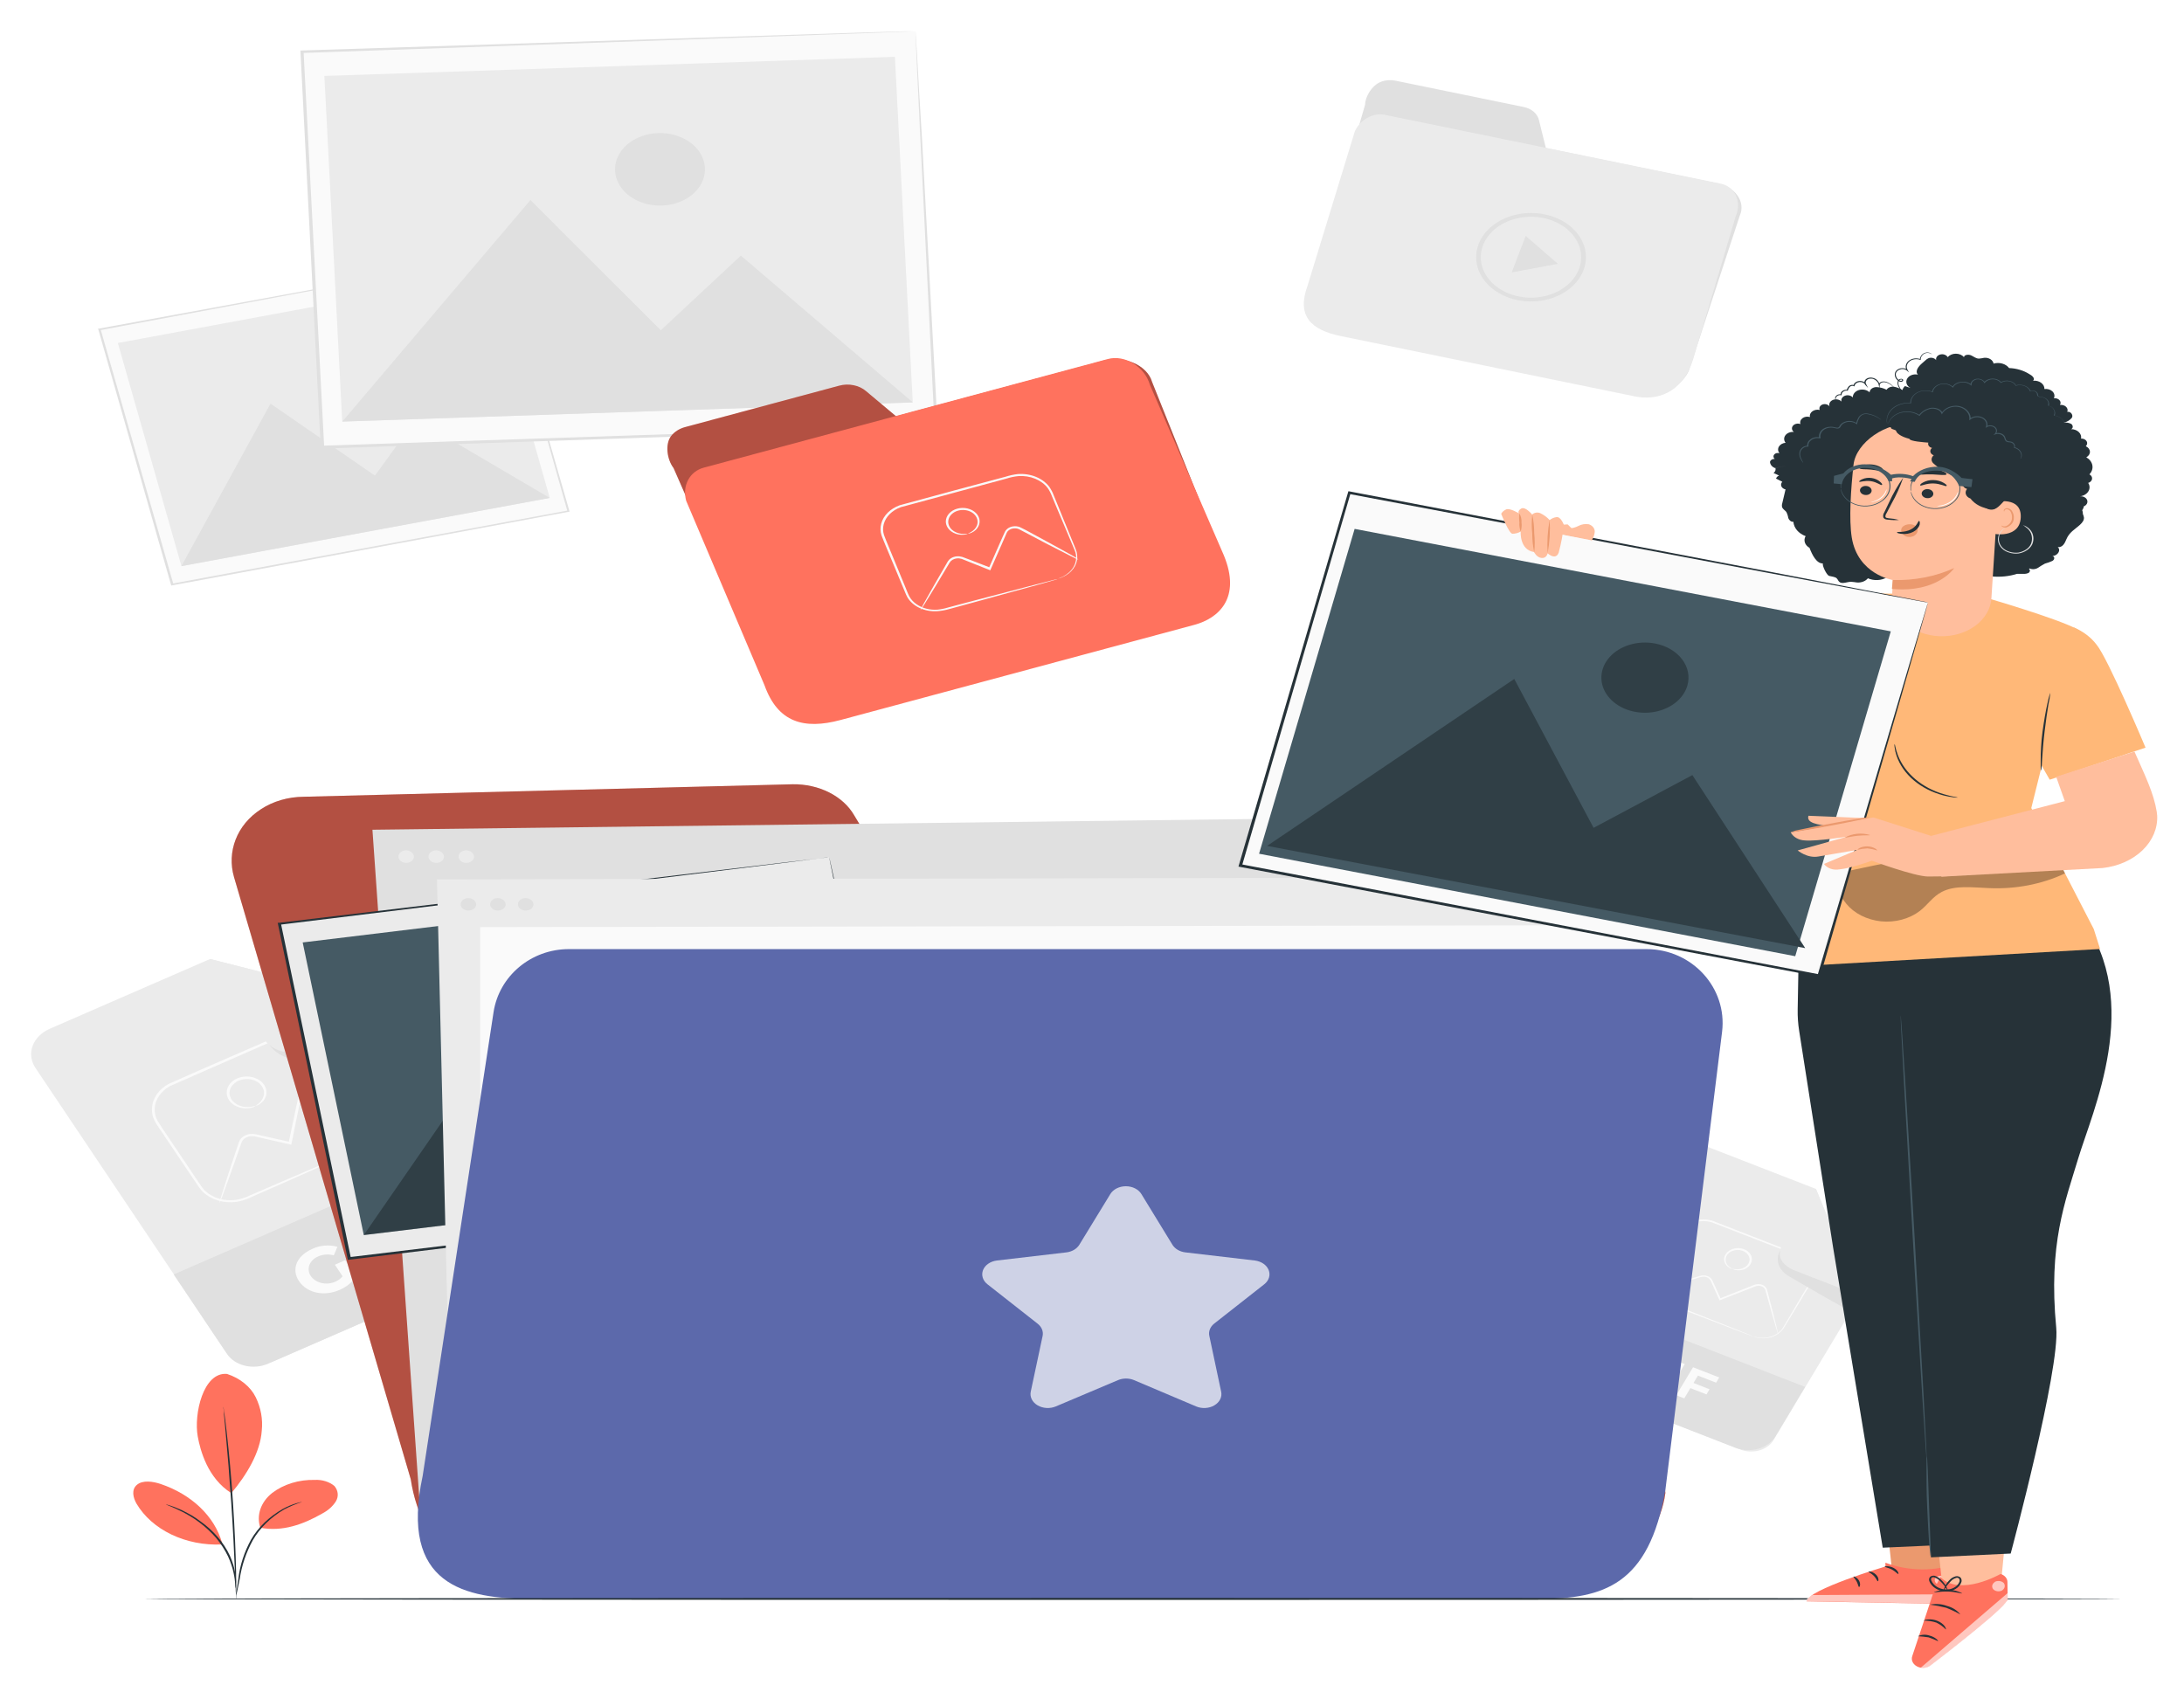 <svg width="491" height="382" viewBox="0 0 491 382" fill="none" xmlns="http://www.w3.org/2000/svg">
<g filter="url(#filter0_d_1202_15604)">
<path d="M294.807 58.999L306.906 17.518C306.906 15.686 308.5 13.108 310.497 12.38C311.491 12 312.618 11.912 313.684 12.132L342.483 18.041C343.365 18.206 344.168 18.576 344.791 19.106C345.414 19.636 345.83 20.302 345.988 21.02L347.539 27.289L385.208 35.047C390.328 35.732 392.453 39.552 391.157 42.412L379.674 77.376C377.846 81.418 372.365 83.618 367.988 82.719L301.404 69.069C296.857 68.144 293.978 64.103 294.807 58.999Z" fill="#E0E0E0"/>
<path d="M293.978 58.177L304.601 23.495C305.844 20.841 308.734 19.274 311.379 19.822L386.886 35.304C390.073 35.964 391.635 39.389 390.211 42.634L380.651 74.764C378.122 82.754 372.152 84.055 367.585 83.13L301.425 69.558C294.616 68.162 291.471 64.985 293.978 58.177Z" fill="#EBEBEB"/>
<path d="M344.203 61.782C341.605 61.782 339.074 61.121 336.969 59.893C334.864 58.665 333.293 56.933 332.481 54.944C331.668 52.955 331.655 50.809 332.443 48.814C333.231 46.818 334.78 45.074 336.869 43.829C338.959 42.584 341.482 41.903 344.08 41.881C346.678 41.86 349.218 42.5 351.338 43.711C353.459 44.921 355.051 46.639 355.889 48.622C356.727 50.604 356.768 52.749 356.006 54.752V54.752C355.227 56.786 353.662 58.566 351.538 59.831C349.414 61.096 346.844 61.78 344.203 61.782ZM344.203 42.737C342.114 42.735 340.065 43.2 338.285 44.082C336.504 44.963 335.062 46.226 334.12 47.729C333.177 49.232 332.771 50.917 332.946 52.595C333.122 54.273 333.872 55.879 335.113 57.234C336.354 58.589 338.038 59.639 339.976 60.268C341.915 60.897 344.031 61.079 346.091 60.795C348.15 60.511 350.071 59.772 351.64 58.659C353.209 57.547 354.363 56.105 354.975 54.495V54.495C355.491 53.136 355.605 51.698 355.308 50.298C355.011 48.897 354.31 47.572 353.263 46.429C352.216 45.286 350.851 44.356 349.277 43.715C347.704 43.074 345.966 42.739 344.203 42.737V42.737Z" fill="#E0E0E0"/>
<path d="M341.431 51.137L342.993 47.035L346.615 50.178L350.238 53.321L345.054 54.28L339.87 55.239L341.431 51.137Z" fill="#E0E0E0"/>
<path d="M118.19 275.385L61.4 300.108C59.517 300.929 57.306 301.113 55.254 300.62C53.202 300.127 51.477 298.997 50.458 297.479L7.967 234.11C6.949 232.59 6.721 230.805 7.335 229.15C7.948 227.494 9.353 226.103 11.239 225.281L47.218 209.619L90.624 220.632L121.43 266.557C122.451 268.074 122.683 269.856 122.075 271.511C121.468 273.166 120.071 274.56 118.19 275.385Z" fill="#EBEBEB"/>
<path d="M83.485 251.142C83.485 251.142 83.952 250.92 84.717 250.397C85.894 249.566 86.716 248.456 87.065 247.226C87.414 245.996 87.273 244.708 86.661 243.547C86.396 243.093 86.077 242.63 85.748 242.142C84.42 240.198 82.922 237.998 81.275 235.566L78.683 231.738C78.237 231.07 77.77 230.393 77.302 229.7C76.877 228.992 76.353 228.326 75.741 227.713C74.395 226.472 72.524 225.678 70.493 225.487C69.427 225.374 68.343 225.435 67.306 225.666C66.25 225.927 65.24 226.296 64.3 226.763L38.284 238.16C37.248 238.725 36.391 239.478 35.782 240.358C35.173 241.239 34.829 242.222 34.779 243.23C34.727 244.217 34.967 245.201 35.48 246.098C36 246.955 36.648 247.871 37.222 248.753L44.031 258.901C44.584 259.688 45.094 260.545 45.657 261.256C46.532 262.284 47.782 263.067 49.235 263.495C50.688 263.923 52.27 263.976 53.762 263.645C54.69 263.406 55.581 263.081 56.418 262.677L58.956 261.581L63.726 259.517L78.141 253.343L82.072 251.682L83.134 251.262C83.25 251.213 83.371 251.173 83.496 251.142C83.496 251.142 83.4 251.202 83.166 251.314L82.168 251.785L78.301 253.497L63.981 259.86L59.222 261.949L56.705 263.062C55.833 263.489 54.903 263.831 53.932 264.081C52.322 264.436 50.616 264.379 49.048 263.919C47.481 263.459 46.129 262.618 45.179 261.512C44.531 260.716 44.116 259.92 43.5 259.115L36.691 248.984C36.107 248.085 35.48 247.272 34.917 246.295C34.358 245.32 34.099 244.251 34.163 243.178C34.214 242.086 34.585 241.019 35.243 240.064C35.902 239.109 36.831 238.292 37.955 237.681C47.218 233.562 56.014 229.794 64.056 226.292C65.054 225.807 66.125 225.427 67.242 225.161C68.339 224.923 69.484 224.862 70.61 224.981C72.784 225.196 74.781 226.057 76.208 227.396C76.846 228.035 77.391 228.73 77.834 229.469C78.29 230.162 78.747 230.839 79.183 231.507L81.743 235.352L86.119 241.971C86.438 242.459 86.757 242.921 87.022 243.41C87.261 243.877 87.428 244.366 87.522 244.865C87.673 245.725 87.597 246.6 87.299 247.434C86.879 248.605 86.026 249.644 84.855 250.414C84.446 250.711 83.984 250.956 83.485 251.142V251.142Z" fill="#FAFAFA"/>
<path d="M87.851 245.363C87.63 245.334 87.415 245.28 87.214 245.2L85.429 244.635L78.917 242.443L74.434 240.901L71.938 240.045L70.653 239.6C70.25 239.473 69.811 239.443 69.388 239.514C68.953 239.587 68.554 239.762 68.241 240.016C67.927 240.27 67.713 240.593 67.625 240.944C67.455 241.8 67.274 242.588 67.104 243.436C66.743 245.149 66.382 246.861 66.042 248.711L65.543 251.075L65.479 251.374L65.118 251.289L59.233 249.953L57.831 249.627C57.416 249.502 56.977 249.441 56.535 249.448C56.123 249.464 55.724 249.564 55.373 249.737C55.022 249.911 54.731 250.153 54.527 250.441C54.343 250.746 54.208 251.068 54.123 251.4C53.996 251.731 53.879 252.065 53.773 252.402C53.539 253.061 53.316 253.695 53.093 254.312L51.882 257.737L50.097 262.652C49.885 263.175 49.715 263.611 49.577 263.971C49.531 264.131 49.456 264.284 49.353 264.425C49.363 264.263 49.395 264.102 49.449 263.945C49.566 263.577 49.694 263.132 49.853 262.592C50.246 261.351 50.788 259.681 51.436 257.634C51.786 256.581 52.169 255.433 52.572 254.209C52.771 253.581 52.983 252.939 53.21 252.282C53.316 251.957 53.433 251.614 53.55 251.28C53.642 250.91 53.792 250.55 53.996 250.21C54.248 249.847 54.608 249.542 55.044 249.32C55.48 249.099 55.978 248.969 56.492 248.942C57.006 248.93 57.518 248.997 58.001 249.139L59.413 249.456L65.299 250.775L64.874 250.989C65.033 250.235 65.203 249.439 65.373 248.625L66.488 243.359C66.665 242.503 66.846 241.663 67.03 240.841C67.147 240.393 67.425 239.982 67.829 239.659C68.234 239.337 68.746 239.116 69.303 239.026C69.841 238.94 70.398 238.982 70.907 239.146L72.225 239.608L74.71 240.465L79.151 242.066L85.578 244.421L87.309 245.08C87.503 245.157 87.685 245.252 87.851 245.363V245.363Z" fill="#FAFAFA"/>
<path d="M57.416 242.657C57.416 242.657 57.714 242.46 58.16 242.091C58.795 241.567 59.205 240.891 59.329 240.165C59.411 239.642 59.333 239.111 59.102 238.618C58.87 238.126 58.492 237.686 58.001 237.339C57.401 236.934 56.664 236.683 55.885 236.62C55.107 236.557 54.323 236.685 53.635 236.986C52.948 237.287 52.389 237.748 52.03 238.309C51.672 238.87 51.532 239.504 51.627 240.13C51.718 240.653 51.967 241.15 52.352 241.577C52.738 242.005 53.247 242.349 53.837 242.58C54.657 242.893 55.58 242.986 56.471 242.845C56.798 242.763 57.132 242.7 57.47 242.657C57.207 242.855 56.885 242.994 56.535 243.059C55.584 243.298 54.558 243.252 53.645 242.931C52.956 242.694 52.352 242.32 51.891 241.844C51.431 241.367 51.128 240.804 51.011 240.207C50.869 239.47 51.014 238.715 51.425 238.046C51.836 237.377 52.494 236.826 53.308 236.47C54.122 236.114 55.052 235.969 55.972 236.056C56.892 236.142 57.757 236.456 58.447 236.953C59.004 237.359 59.423 237.872 59.667 238.444C59.91 239.016 59.969 239.629 59.839 240.225C59.66 241.016 59.141 241.732 58.373 242.246C58.103 242.447 57.774 242.588 57.416 242.657Z" fill="#FAFAFA"/>
<path d="M39.052 280.539L110.076 249.595L122.072 267.487C122.924 268.757 123.115 270.249 122.603 271.633C122.091 273.017 120.917 274.181 119.341 274.868L60.204 300.633C58.627 301.319 56.777 301.473 55.06 301.06C53.343 300.648 51.9 299.702 51.048 298.431L39.052 280.539Z" fill="#E0E0E0"/>
<path d="M47.218 209.619L59.18 227.448C59.647 228.148 60.282 228.767 61.047 229.269C61.812 229.772 62.692 230.147 63.638 230.375C64.583 230.602 65.575 230.677 66.556 230.595C67.537 230.513 68.489 230.276 69.356 229.897L90.602 220.632L47.218 209.619Z" fill="#EBEBEB"/>
<path d="M60.55 228.886C60.55 228.886 63.164 233.339 70.228 232.097C70.493 232.046 70.759 231.986 71.014 231.917C74.063 231.061 94.097 225.76 93.874 225.426L90.688 220.631L69.442 229.896C69.442 229.896 63.981 232.071 60.55 228.886Z" fill="#E0E0E0"/>
<path d="M75.284 278.356L77.611 277.337L80.033 280.951C79.234 282.264 77.939 283.34 76.336 284.025C72.862 285.541 69.017 284.736 67.221 282.047C65.426 279.358 66.69 276.335 70.207 274.803C71.048 274.394 71.99 274.14 72.966 274.057C73.943 273.974 74.93 274.065 75.858 274.323L75.04 276.258C74.465 276.092 73.853 276.027 73.244 276.068C72.635 276.11 72.045 276.256 71.513 276.498C71.048 276.698 70.636 276.97 70.301 277.299C69.966 277.627 69.715 278.006 69.562 278.412C69.409 278.819 69.356 279.246 69.407 279.669C69.459 280.092 69.613 280.503 69.861 280.878C70.11 281.253 70.447 281.585 70.855 281.855C71.262 282.125 71.731 282.328 72.236 282.451C72.74 282.575 73.27 282.617 73.795 282.576C74.32 282.534 74.83 282.41 75.295 282.21C75.998 281.923 76.596 281.492 77.026 280.96L75.284 278.356Z" fill="#FAFAFA"/>
<path d="M77.08 272.004L79.64 270.891L85.61 279.788L83.05 280.901L77.08 272.004Z" fill="#FAFAFA"/>
<path d="M85.918 270.29L87.5 272.637L92.61 270.41L93.672 272.063L88.563 274.289L90.74 277.535L88.18 278.648L82.274 269.751L90.624 266.111L91.686 267.764L85.918 270.29Z" fill="#FAFAFA"/>
<path d="M391.221 319.897L351.098 304.269C349.77 303.75 348.751 302.827 348.265 301.704C347.779 300.58 347.866 299.347 348.506 298.275L375.34 253.506C375.657 252.975 376.102 252.499 376.648 252.107C377.194 251.715 377.83 251.413 378.52 251.219C379.211 251.025 379.942 250.942 380.672 250.976C381.403 251.01 382.117 251.16 382.776 251.416L408.271 261.324L418.161 285.361L398.699 317.816C398.381 318.351 397.934 318.829 397.384 319.223C396.835 319.618 396.194 319.92 395.499 320.114C394.803 320.307 394.067 320.388 393.333 320.351C392.598 320.313 391.881 320.159 391.221 319.897V319.897Z" fill="#EBEBEB"/>
<path d="M394.047 294.448C394.047 294.448 394.386 294.568 395.109 294.705C396.1 294.881 397.133 294.822 398.083 294.534C398.762 294.328 399.378 294.007 399.889 293.592C400.18 293.357 400.437 293.095 400.654 292.813C400.856 292.513 401.047 292.17 401.249 291.828L404.011 287.152C404.531 286.296 405.073 285.38 405.626 284.438C405.912 283.967 406.189 283.487 406.486 282.999C406.806 282.519 407.056 282.01 407.23 281.483C407.549 280.376 407.344 279.213 406.656 278.221C406.31 277.701 405.837 277.244 405.264 276.876C404.66 276.507 404 276.202 403.299 275.969L384.868 268.827C384.057 268.588 383.187 268.506 382.329 268.588C381.471 268.67 380.649 268.913 379.929 269.298C379.219 269.67 378.632 270.175 378.218 270.771C377.815 271.362 377.454 272.012 377.082 272.629C375.584 275.112 374.15 277.51 372.769 279.788C372.45 280.353 372.046 280.927 371.791 281.501C371.55 282.049 371.456 282.633 371.515 283.213C371.575 283.773 371.772 284.318 372.097 284.815C372.422 285.312 372.867 285.751 373.406 286.108C373.949 286.43 374.538 286.701 375.159 286.913L376.944 287.615L380.3 288.933L390.414 292.941L393.154 294.046L393.866 294.346L394.1 294.457C394.1 294.457 394.004 294.457 393.845 294.38L393.112 294.114L390.339 293.07L380.152 289.165L376.784 287.872L374.989 287.178C374.34 286.953 373.726 286.665 373.162 286.322C372.262 285.742 371.609 284.95 371.293 284.057C370.977 283.164 371.014 282.213 371.398 281.338C371.685 280.73 372.046 280.207 372.386 279.625C373.746 277.339 375.18 274.941 376.636 272.458C377.018 271.833 377.358 271.216 377.783 270.574C378.234 269.928 378.872 269.378 379.642 268.972C380.416 268.559 381.3 268.297 382.222 268.208C383.144 268.119 384.08 268.205 384.953 268.459C391.55 271.028 397.701 273.434 403.405 275.643C404.139 275.892 404.831 276.215 405.466 276.602C406.071 277.004 406.576 277.496 406.953 278.049C407.677 279.119 407.885 280.366 407.538 281.552C407.345 282.095 407.082 282.62 406.752 283.119L405.881 284.558L404.266 287.264C403.204 288.976 402.269 290.543 401.44 291.914C401.228 292.256 401.036 292.59 400.803 292.898C400.577 293.196 400.306 293.469 399.995 293.712C399.454 294.137 398.805 294.464 398.094 294.671C397.109 294.95 396.043 294.983 395.034 294.765C394.688 294.699 394.355 294.593 394.047 294.448V294.448Z" fill="#FAFAFA"/>
<path d="M399.815 294.114C399.751 293.998 399.701 293.877 399.666 293.754L399.347 292.718C399.071 291.759 398.689 290.466 398.232 288.898C398.009 288.042 397.754 287.186 397.488 286.252C397.361 285.773 397.223 285.285 397.085 284.78C397.01 284.531 396.936 284.274 396.872 284.017C396.792 283.785 396.634 283.574 396.415 283.409C396.189 283.243 395.908 283.135 395.605 283.097C395.303 283.059 394.994 283.093 394.716 283.195L392.772 283.966L388.661 285.55L386.823 286.278L386.589 286.372L386.494 286.175C386.005 285.079 385.516 284.009 385.049 282.981C384.932 282.716 384.815 282.467 384.709 282.211C384.62 281.974 384.484 281.752 384.305 281.551C384.128 281.373 383.897 281.234 383.636 281.148C383.374 281.061 383.089 281.029 382.807 281.055C382.522 281.092 382.244 281.158 381.979 281.251L381.14 281.5L379.536 281.971L376.678 282.827L372.535 284.009L371.409 284.309C371.28 284.352 371.144 284.381 371.005 284.394C371.118 284.327 371.244 284.275 371.377 284.24L372.44 283.88L376.519 282.587L379.366 281.731L380.959 281.243L381.798 280.986C382.093 280.879 382.404 280.801 382.722 280.755C383.075 280.723 383.431 280.763 383.76 280.87C384.088 280.978 384.378 281.15 384.603 281.371C384.82 281.599 384.982 281.858 385.081 282.133L385.431 282.896C385.899 283.923 386.387 284.985 386.897 286.09L386.568 285.978L388.416 285.251L392.517 283.624L394.482 282.853C394.843 282.724 395.243 282.683 395.632 282.737C396.022 282.79 396.383 282.935 396.67 283.153C396.948 283.359 397.144 283.627 397.233 283.923C397.308 284.18 397.372 284.446 397.446 284.702C397.573 285.208 397.711 285.696 397.828 286.175C398.073 287.126 398.306 288.017 398.519 288.83C398.912 290.414 399.241 291.716 399.485 292.684L399.719 293.728C399.779 293.851 399.811 293.982 399.815 294.114V294.114Z" fill="#FAFAFA"/>
<path d="M389.404 279.247C389.404 279.247 389.648 279.307 390.095 279.358C390.714 279.438 391.349 279.351 391.9 279.11C392.293 278.939 392.627 278.694 392.875 278.395C393.123 278.097 393.277 277.754 393.324 277.397C393.375 276.959 393.259 276.518 392.991 276.134C392.724 275.75 392.317 275.441 391.826 275.248C391.331 275.057 390.775 274.992 390.233 275.061C389.691 275.13 389.187 275.329 388.788 275.633C388.463 275.886 388.219 276.199 388.078 276.546C387.938 276.892 387.904 277.261 387.981 277.62C388.094 278.116 388.403 278.57 388.862 278.913C389.192 279.161 389.415 279.255 389.404 279.281C389.393 279.307 389.128 279.281 388.745 279.024C388.201 278.691 387.823 278.211 387.683 277.671C387.567 277.265 387.583 276.841 387.728 276.441C387.873 276.041 388.143 275.677 388.512 275.385C388.964 275.006 389.552 274.753 390.193 274.659C390.834 274.566 391.495 274.637 392.083 274.864C392.671 275.09 393.155 275.46 393.468 275.921C393.78 276.382 393.904 276.91 393.823 277.431C393.767 277.847 393.58 278.244 393.281 278.586C392.982 278.927 392.58 279.202 392.113 279.384C391.494 279.624 390.79 279.678 390.126 279.538C389.595 279.401 389.393 279.264 389.404 279.247Z" fill="#FAFAFA"/>
<path d="M355.648 286.283L405.815 305.824L399.137 316.966C398.751 317.61 398.211 318.186 397.549 318.662C396.887 319.138 396.115 319.504 395.277 319.739C394.439 319.975 393.552 320.075 392.666 320.034C391.78 319.993 390.913 319.811 390.114 319.5L352.113 304.698C351.314 304.387 350.599 303.952 350.009 303.418C349.419 302.884 348.965 302.262 348.673 301.586C348.381 300.911 348.257 300.196 348.308 299.482C348.359 298.768 348.583 298.069 348.97 297.425L355.648 286.283Z" fill="#E0E0E0"/>
<path d="M408.239 261.316L400.686 273.922C400.389 274.416 400.216 274.952 400.177 275.5C400.137 276.049 400.232 276.598 400.456 277.116C400.68 277.635 401.029 278.112 401.482 278.522C401.935 278.932 402.484 279.266 403.097 279.505L418.129 285.354L408.239 261.316Z" fill="#EBEBEB"/>
<path d="M400.229 275.104C399.663 276.061 399.521 277.145 399.827 278.177C400.132 279.208 400.866 280.124 401.907 280.772L402.354 281.055C404.138 282.1 415.951 288.985 416.089 288.762L418.129 285.337L403.087 279.505C403.087 279.505 399.4 277.938 400.229 275.104Z" fill="#E0E0E0"/>
<path d="M371.823 301.744L373.47 302.386L371.94 304.955C370.703 305.117 369.435 304.967 368.307 304.527C367.74 304.338 367.227 304.058 366.8 303.703C366.372 303.348 366.039 302.927 365.822 302.464C365.604 302.002 365.506 301.508 365.534 301.014C365.562 300.52 365.715 300.036 365.984 299.592C366.253 299.147 366.631 298.752 367.097 298.43C367.563 298.108 368.105 297.866 368.691 297.719C369.277 297.573 369.894 297.525 370.504 297.577C371.114 297.63 371.704 297.783 372.238 298.027C372.861 298.243 373.418 298.567 373.87 298.975C374.321 299.384 374.656 299.867 374.851 300.391L373.183 300.802C373.067 300.474 372.864 300.171 372.589 299.913C372.314 299.654 371.973 299.446 371.59 299.303C371.262 299.168 370.904 299.088 370.537 299.065C370.17 299.043 369.801 299.08 369.451 299.174C369.102 299.269 368.78 299.418 368.503 299.613C368.226 299.809 368 300.047 367.839 300.314C367.677 300.58 367.583 300.87 367.562 301.167C367.541 301.463 367.594 301.76 367.716 302.039C367.839 302.319 368.03 302.576 368.277 302.796C368.524 303.016 368.824 303.194 369.157 303.319C369.638 303.521 370.177 303.619 370.719 303.602L371.823 301.744Z" fill="#FAFAFA"/>
<path d="M376.964 299.988L378.77 300.69L374.999 306.959L373.193 306.257L376.964 299.988Z" fill="#FAFAFA"/>
<path d="M381.724 303.286L380.725 304.947L384.337 306.351L383.646 307.516L380.024 306.103L378.654 308.406L376.848 307.704L380.619 301.41L386.515 303.705L385.813 304.878L381.724 303.286Z" fill="#FAFAFA"/>
<path d="M111.453 51.577L22.395 68.072L38.754 125.467L127.812 108.972L111.453 51.577Z" fill="#FAFAFA"/>
<path d="M111.434 51.583L111.009 51.677L109.766 51.917L104.933 52.833L86.715 56.259L22.435 68.247L22.616 68.016C27.492 85.143 33.079 104.684 38.996 125.39L38.678 125.228L127.751 108.769L127.581 108.983L115.832 67.34C114.43 62.322 113.325 58.382 112.571 55.694C112.199 54.349 111.912 53.321 111.721 52.619C111.53 51.917 111.434 51.549 111.434 51.549C111.434 51.549 111.551 51.891 111.753 52.568C111.955 53.244 112.263 54.281 112.645 55.608L116.002 67.186C118.891 77.23 123.024 91.582 128.016 108.906V109.077H127.804L38.752 125.604L38.497 125.647L38.433 125.442C32.538 104.719 26.971 85.134 22.106 68.067L22.053 67.879H22.286L86.81 56.053L105.007 52.739L109.798 51.883L111.03 51.66L111.434 51.583Z" fill="#E0E0E0"/>
<path d="M109.297 55.78L26.492 71.117L40.791 121.284L123.596 105.947L109.297 55.78Z" fill="#EBEBEB"/>
<path d="M40.781 121.288L60.816 84.748L84.292 100.941L93.471 88.259L123.587 105.951L40.781 121.288Z" fill="#E0E0E0"/>
<path d="M85.238 76.203C85.532 77.241 85.438 78.326 84.967 79.321C84.496 80.317 83.67 81.177 82.593 81.793C81.516 82.41 80.236 82.756 78.915 82.786C77.594 82.817 76.292 82.531 75.173 81.965C74.054 81.399 73.168 80.578 72.627 79.606C72.087 78.635 71.915 77.555 72.135 76.505C72.355 75.455 72.957 74.481 73.863 73.706C74.769 72.931 75.941 72.391 77.228 72.152C78.084 71.994 78.97 71.973 79.836 72.091C80.702 72.209 81.531 72.463 82.275 72.839C83.019 73.215 83.663 73.706 84.172 74.283C84.68 74.86 85.042 75.513 85.238 76.203V76.203Z" fill="#E0E0E0"/>
<path d="M205.831 1.015L67.874 5.637L72.458 94.55L210.416 89.928L205.831 1.015Z" fill="#FAFAFA"/>
<path d="M205.851 1C205.851 1 205.617 1 205.181 1.042L203.248 1.119L195.759 1.411L167.513 2.43L67.912 5.915L68.252 5.615C69.633 32.076 71.205 62.416 72.883 94.511L72.459 94.203L210.429 89.63L210.11 89.904C208.793 63.135 207.71 40.939 206.924 25.414C206.552 17.655 206.276 11.567 206.074 7.388C205.989 5.324 205.914 3.731 205.872 2.635C205.829 1.539 205.819 0.982 205.819 0.982C205.819 0.982 205.872 1.513 205.936 2.575C205.999 3.637 206.095 5.23 206.222 7.276C206.456 11.43 206.796 17.501 207.285 25.259C208.124 40.819 209.335 63.066 210.79 89.912V90.178H210.45L72.501 94.862H72.097V94.545C70.462 62.441 68.91 32.102 67.551 5.641V5.35H67.912L167.768 2.147L195.94 1.248L203.376 1.034H205.277L205.851 1Z" fill="#E0E0E0"/>
<path d="M201.195 6.775L72.928 11.072L76.935 88.786L205.202 84.488L201.195 6.775Z" fill="#EBEBEB"/>
<path d="M76.952 88.782L119.253 38.969L148.561 68.264L166.557 51.471L205.213 84.474L76.952 88.782Z" fill="#E0E0E0"/>
<path d="M158.483 31.724C158.568 33.335 158.057 34.931 157.017 36.308C155.976 37.686 154.452 38.784 152.637 39.463C150.822 40.142 148.798 40.372 146.822 40.123C144.845 39.875 143.004 39.159 141.531 38.067C140.059 36.975 139.022 35.555 138.55 33.988C138.079 32.42 138.196 30.776 138.885 29.261C139.573 27.747 140.804 26.431 142.421 25.481C144.037 24.531 145.967 23.989 147.966 23.923C150.644 23.835 153.255 24.607 155.227 26.069C157.199 27.532 158.37 29.566 158.483 31.724V31.724Z" fill="#E0E0E0"/>
<path d="M173.079 148.537L151.429 99.238C149.963 97.32 149.453 93.826 150.909 92.002C151.623 91.088 152.702 90.396 153.968 90.041L188.609 80.732C189.66 80.436 190.795 80.392 191.876 80.607C192.956 80.821 193.936 81.284 194.696 81.94L201.453 87.6L246.791 75.449C252.644 73.419 257.988 76.228 259.008 79.876L275.941 122.17C277.385 127.308 273.529 132.532 268.271 133.945L188.195 155.473C182.692 156.954 176.425 154.3 173.079 148.537Z" fill="#FF725E"/>
<g opacity="0.3">
<path d="M173.079 148.537L151.429 99.238C149.963 97.32 149.453 93.826 150.909 92.002C151.623 91.088 152.702 90.396 153.968 90.041L188.609 80.732C189.66 80.436 190.795 80.392 191.876 80.607C192.956 80.821 193.936 81.284 194.696 81.94L201.453 87.6L246.791 75.449C252.644 73.419 257.988 76.228 259.008 79.876L275.941 122.17C277.385 127.308 273.529 132.532 268.271 133.945L188.195 155.473C182.692 156.954 176.425 154.3 173.079 148.537Z" fill="black"/>
</g>
<path d="M171.878 148.083L154.255 106.576C153.352 103.151 155.041 100 158.228 99.143L249.054 74.721C252.899 73.693 257.329 76.433 258.519 80.518L275.133 118.839C279.106 128.447 273.954 133.02 268.526 134.484L188.939 155.892C180.759 158.076 174.884 156.458 171.878 148.083Z" fill="#FF725E"/>
<path d="M237.762 124.131C237.762 124.131 238.187 124.003 238.92 123.66C239.976 123.134 240.821 122.373 241.352 121.468C241.728 120.816 241.928 120.107 241.937 119.387C241.945 118.981 241.892 118.576 241.777 118.18C241.639 117.777 241.448 117.324 241.267 116.904L238.739 110.91L237.273 107.433L236.498 105.575C236.265 104.938 235.948 104.324 235.552 103.742C234.872 102.841 233.893 102.111 232.726 101.634C231.558 101.157 230.249 100.953 228.945 101.045C228.019 101.138 227.112 101.328 226.247 101.61L202.515 108.032C201.55 108.381 200.701 108.908 200.035 109.57C199.369 110.232 198.905 111.01 198.68 111.843C198.457 112.657 198.479 113.503 198.744 114.309C199.02 115.106 199.392 115.928 199.71 116.724C201.028 119.935 202.302 123.027 203.524 125.973C203.832 126.7 204.098 127.471 204.448 128.13C204.818 128.786 205.358 129.37 206.031 129.843C206.677 130.293 207.428 130.634 208.24 130.846C209.052 131.058 209.908 131.136 210.758 131.076C211.576 130.99 212.378 130.826 213.149 130.588L215.454 129.972L219.798 128.824L232.928 125.399L236.498 124.482L237.433 124.251L237.762 124.191L237.454 124.303L236.54 124.568L232.992 125.57L219.937 129.158L215.602 130.34L213.297 130.965C212.493 131.191 211.659 131.341 210.811 131.41C209.409 131.517 207.999 131.271 206.777 130.707C205.554 130.143 204.577 129.288 203.981 128.259C203.588 127.522 203.354 126.812 203.025 126.067L199.179 116.853C198.85 115.996 198.489 115.268 198.191 114.403C197.901 113.531 197.876 112.614 198.117 111.732C198.359 110.827 198.863 109.981 199.586 109.263C200.31 108.544 201.233 107.973 202.281 107.596C210.78 105.258 218.757 103.151 226.077 101.182C226.975 100.892 227.913 100.691 228.87 100.582C230.269 100.486 231.673 100.709 232.922 101.226C234.171 101.742 235.215 102.531 235.935 103.502C236.348 104.111 236.675 104.754 236.912 105.421C237.167 106.054 237.422 106.671 237.677 107.279C238.166 108.495 238.644 109.668 239.1 110.781L241.554 116.775C241.724 117.212 241.915 117.632 242.043 118.077C242.154 118.493 242.204 118.919 242.192 119.344C242.168 120.228 241.863 121.092 241.305 121.852C240.746 122.613 239.954 123.244 239.005 123.686C238.617 123.879 238.199 124.029 237.762 124.131V124.131Z" fill="#FAFAFA"/>
<path d="M242.436 119.84C242.26 119.785 242.092 119.713 241.937 119.626L240.556 118.941L235.531 116.372L232.057 114.54L230.135 113.529L229.136 113.007C228.817 112.85 228.447 112.776 228.074 112.793C227.698 112.8 227.334 112.897 227.026 113.07C226.718 113.244 226.48 113.487 226.342 113.769L225.461 115.79C224.859 117.166 224.232 118.593 223.58 120.071L222.741 121.981L222.635 122.229L222.348 122.11L217.748 120.277L216.686 119.849C216.36 119.692 215.999 119.587 215.624 119.541C215.281 119.511 214.935 119.55 214.614 119.653C214.294 119.756 214.01 119.92 213.786 120.131C213.573 120.363 213.398 120.617 213.265 120.885L212.787 121.673C212.479 122.195 212.182 122.7 211.885 123.188L210.259 125.894C209.271 127.496 208.475 128.806 207.88 129.774C207.603 130.193 207.391 130.536 207.21 130.818C207.134 130.941 207.045 131.059 206.945 131.169C206.967 131.031 207.021 130.898 207.104 130.776C207.264 130.484 207.455 130.133 207.678 129.705L209.898 125.757L211.47 123.034C211.757 122.538 212.044 122.032 212.352 121.51C212.501 121.245 212.66 120.979 212.809 120.705C212.957 120.402 213.149 120.115 213.382 119.849C213.656 119.575 214.01 119.362 214.413 119.229C214.816 119.095 215.255 119.047 215.688 119.087C216.118 119.138 216.532 119.254 216.909 119.429L218.025 119.849L222.688 121.647L222.295 121.776L223.134 119.866C223.786 118.41 224.412 116.983 225.014 115.584L225.928 113.555C226.106 113.193 226.413 112.883 226.81 112.662C227.207 112.441 227.676 112.319 228.159 112.313C228.62 112.304 229.075 112.405 229.465 112.604L230.528 113.135L232.44 114.171L235.85 116.021L240.779 118.736L242.096 119.498C242.298 119.72 242.447 119.823 242.436 119.84Z" fill="#FAFAFA"/>
<path d="M217.589 113.993C217.589 113.993 217.865 113.873 218.311 113.616C218.932 113.253 219.394 112.74 219.628 112.151C219.794 111.725 219.826 111.272 219.723 110.832C219.619 110.393 219.382 109.982 219.033 109.634C218.734 109.34 218.36 109.102 217.937 108.934C217.514 108.767 217.051 108.675 216.58 108.663C216.108 108.652 215.64 108.722 215.205 108.869C214.77 109.016 214.379 109.236 214.059 109.515C213.738 109.793 213.495 110.124 213.347 110.485C213.198 110.845 213.147 111.228 213.196 111.606C213.246 111.983 213.395 112.348 213.634 112.676C213.873 113.003 214.197 113.286 214.582 113.504C215.2 113.863 215.945 114.053 216.707 114.044C216.996 114.014 217.287 113.997 217.578 113.993C217.578 113.993 217.302 114.155 216.728 114.224C215.891 114.306 215.045 114.148 214.338 113.778C213.81 113.5 213.378 113.118 213.081 112.669C212.784 112.22 212.631 111.718 212.638 111.209C212.653 110.576 212.91 109.962 213.375 109.451C213.84 108.94 214.49 108.558 215.235 108.357C215.98 108.157 216.784 108.147 217.537 108.329C218.289 108.512 218.953 108.878 219.437 109.377C219.829 109.779 220.087 110.255 220.186 110.761C220.284 111.266 220.22 111.783 220 112.263C219.719 112.902 219.16 113.437 218.428 113.77C217.918 113.993 217.589 114.018 217.589 113.993Z" fill="#FAFAFA"/>
<path d="M92.345 326.595L52.615 191.218C50.958 185.549 53.199 179.443 58.691 175.924C61.394 174.148 64.765 173.167 68.252 173.141L178.22 170.332C181.112 170.291 183.957 170.928 186.408 172.165C188.86 173.403 190.813 175.187 192.03 177.302L203.067 195.637L342.727 195.748C352.989 195.748 363.75 207.223 362.539 216.848L374.405 329.661C372.684 343.26 357.79 353.493 343.311 353.493H122.726C107.567 353.493 94.767 342.849 92.345 326.595Z" fill="#FF725E"/>
<g opacity="0.3">
<path d="M92.345 326.595L52.615 191.218C50.958 185.549 53.199 179.443 58.691 175.924C61.394 174.148 64.765 173.167 68.252 173.141L178.22 170.332C181.112 170.291 183.957 170.928 186.408 172.165C188.86 173.403 190.813 175.187 192.03 177.302L203.067 195.637L342.727 195.748C352.989 195.748 363.75 207.223 362.539 216.848L374.405 329.661C372.684 343.26 357.79 353.493 343.311 353.493H122.726C107.567 353.493 94.767 342.849 92.345 326.595Z" fill="black"/>
</g>
<path d="M94.246 330.534L83.73 180.556L344.204 177.379L353.329 327.691L94.246 330.534Z" fill="#E0E0E0"/>
<path d="M93.056 186.705C93.03 186.977 92.905 187.237 92.698 187.453C92.491 187.669 92.211 187.831 91.891 187.921C91.571 188.01 91.226 188.022 90.898 187.956C90.569 187.89 90.272 187.748 90.042 187.548C89.812 187.348 89.659 187.098 89.602 186.829C89.546 186.561 89.587 186.284 89.722 186.034C89.857 185.784 90.08 185.571 90.362 185.421C90.645 185.271 90.976 185.19 91.314 185.189C91.794 185.205 92.247 185.373 92.574 185.657C92.9 185.941 93.074 186.318 93.056 186.705Z" fill="#EBEBEB"/>
<path d="M99.812 186.705C99.785 186.977 99.661 187.237 99.454 187.453C99.247 187.669 98.966 187.831 98.647 187.921C98.327 188.01 97.982 188.022 97.653 187.956C97.325 187.89 97.028 187.748 96.798 187.548C96.568 187.348 96.415 187.098 96.358 186.829C96.301 186.561 96.343 186.284 96.478 186.034C96.613 185.784 96.835 185.571 97.118 185.421C97.401 185.271 97.732 185.19 98.07 185.189C98.308 185.196 98.543 185.241 98.759 185.32C98.976 185.4 99.171 185.514 99.333 185.655C99.495 185.796 99.62 185.961 99.703 186.141C99.785 186.322 99.822 186.513 99.812 186.705V186.705Z" fill="#EBEBEB"/>
<path d="M106.569 186.705C106.542 186.977 106.417 187.237 106.21 187.453C106.003 187.669 105.723 187.831 105.403 187.921C105.083 188.01 104.738 188.022 104.41 187.956C104.081 187.89 103.784 187.748 103.554 187.548C103.324 187.348 103.171 187.098 103.115 186.829C103.058 186.561 103.099 186.284 103.234 186.034C103.369 185.784 103.592 185.571 103.875 185.421C104.157 185.271 104.488 185.19 104.827 185.189C105.065 185.196 105.299 185.241 105.515 185.32C105.732 185.4 105.927 185.514 106.089 185.655C106.251 185.796 106.377 185.961 106.459 186.141C106.541 186.322 106.579 186.513 106.569 186.705V186.705Z" fill="#EBEBEB"/>
<path d="M186.421 186.705L202.133 261.977L78.514 276.945L62.802 201.674L186.421 186.705Z" fill="#EBEBEB"/>
<path d="M186.379 186.705L185.784 186.791L184.052 187.013L177.338 187.87L152.045 190.995L62.813 201.922L63.153 201.631C67.837 224.033 73.213 249.714 78.896 276.894L78.481 276.663L202.079 261.745L201.835 262.011C197.171 239.335 193.337 220.547 190.596 207.403C189.257 200.826 188.206 195.671 187.483 192.134C187.133 190.422 186.867 189.034 186.676 188.101C186.485 187.168 186.421 186.705 186.421 186.705C186.421 186.705 186.538 187.15 186.729 188.05C186.92 188.949 187.218 190.293 187.6 192.023C188.354 195.542 189.449 200.68 190.851 207.223C193.634 220.393 197.618 239.224 202.43 261.942V262.165H202.132L78.566 277.219L78.205 277.262L78.152 276.988C72.49 249.808 67.147 224.127 62.483 201.717L62.43 201.477H62.749L152.247 190.773L177.498 187.775L184.148 187.005L185.858 186.808C186.23 186.714 186.379 186.705 186.379 186.705Z" fill="#263238"/>
<path d="M81.785 271.688L196.725 257.772L182.99 191.98L68.05 205.896L81.785 271.688Z" fill="#455A64"/>
<g opacity="0.3">
<path d="M81.785 271.687L113.388 225.934L143.6 248.506L157.612 232.784L196.725 257.772L81.785 271.687Z" fill="black"/>
</g>
<g opacity="0.3">
<path d="M147.764 216.633C147.928 217.562 147.861 218.508 147.565 219.415C147.27 220.322 146.753 221.173 146.045 221.917C145.336 222.661 144.451 223.284 143.44 223.748C142.429 224.213 141.314 224.51 140.158 224.623C137.818 224.948 135.413 224.524 133.455 223.441C131.497 222.359 130.14 220.702 129.674 218.826C129.508 217.897 129.575 216.951 129.869 216.043C130.164 215.135 130.681 214.284 131.39 213.54C132.098 212.795 132.984 212.173 133.996 211.708C135.007 211.244 136.124 210.947 137.28 210.836C139.62 210.506 142.028 210.928 143.988 212.012C145.947 213.095 147.303 214.754 147.764 216.633V216.633Z" fill="black"/>
</g>
<path d="M101.756 337.65L98.24 191.714L364.642 191.26L363.548 335.475L101.756 337.65Z" fill="#EBEBEB"/>
<path d="M113.676 197.436C113.649 197.708 113.524 197.967 113.317 198.183C113.11 198.399 112.83 198.562 112.51 198.651C112.19 198.741 111.845 198.753 111.517 198.687C111.188 198.621 110.891 198.479 110.661 198.279C110.431 198.079 110.278 197.829 110.221 197.56C110.165 197.291 110.206 197.014 110.341 196.764C110.476 196.514 110.699 196.301 110.981 196.151C111.264 196.001 111.595 195.921 111.933 195.92C112.172 195.927 112.406 195.971 112.622 196.051C112.839 196.131 113.034 196.245 113.196 196.385C113.358 196.526 113.484 196.692 113.566 196.872C113.648 197.052 113.686 197.244 113.676 197.436Z" fill="#E0E0E0"/>
<path d="M119.922 197.436C119.895 197.708 119.77 197.967 119.563 198.183C119.356 198.399 119.076 198.562 118.756 198.651C118.436 198.741 118.091 198.753 117.763 198.687C117.434 198.621 117.137 198.479 116.907 198.279C116.677 198.079 116.524 197.829 116.468 197.56C116.411 197.291 116.452 197.014 116.587 196.764C116.722 196.514 116.945 196.301 117.228 196.151C117.51 196.001 117.841 195.921 118.18 195.92C118.418 195.927 118.652 195.971 118.869 196.051C119.085 196.131 119.28 196.245 119.442 196.385C119.604 196.526 119.73 196.692 119.812 196.872C119.894 197.052 119.932 197.244 119.922 197.436V197.436Z" fill="#E0E0E0"/>
<path d="M107.047 197.436C107.02 197.708 106.895 197.967 106.688 198.183C106.481 198.399 106.201 198.562 105.881 198.651C105.561 198.741 105.216 198.753 104.888 198.687C104.56 198.621 104.262 198.479 104.032 198.279C103.802 198.079 103.649 197.829 103.593 197.56C103.536 197.291 103.577 197.014 103.712 196.764C103.847 196.514 104.07 196.301 104.353 196.151C104.635 196.001 104.966 195.921 105.305 195.92C105.543 195.927 105.777 195.971 105.994 196.051C106.21 196.131 106.405 196.245 106.567 196.385C106.729 196.526 106.855 196.692 106.937 196.872C107.019 197.052 107.057 197.244 107.047 197.436Z" fill="#E0E0E0"/>
<path d="M107.95 341.205V202.453L373.257 202.008L359.012 344.193L107.95 341.205Z" fill="#FAFAFA"/>
<path d="M95.021 325.851L110.956 221.593C112.199 213.432 119.401 207.395 127.889 207.395H370.155C380.406 207.395 388.363 216.103 387.152 225.994L374.405 329.002C370.697 350.411 360.488 353.493 345.999 353.493H119.592C104.433 353.493 89.774 350.428 95.021 325.851Z" fill="#5C69AB"/>
<g opacity="0.7">
<path d="M256.607 262.474L263.586 273.872C263.865 274.326 264.276 274.72 264.785 275.018C265.294 275.316 265.885 275.511 266.507 275.584L282.102 277.408C282.817 277.496 283.487 277.744 284.037 278.122C284.587 278.5 284.996 278.995 285.216 279.55C285.437 280.105 285.461 280.699 285.286 281.264C285.112 281.83 284.744 282.345 284.226 282.752L272.945 291.615C272.502 291.974 272.175 292.413 271.99 292.897C271.805 293.38 271.768 293.892 271.883 294.389L274.538 306.909C274.664 307.485 274.587 308.078 274.315 308.62C274.044 309.163 273.589 309.633 273.002 309.977C272.416 310.322 271.721 310.527 270.997 310.568C270.274 310.61 269.55 310.488 268.908 310.214L254.96 304.306C254.401 304.069 253.78 303.946 253.149 303.946C252.518 303.946 251.896 304.069 251.338 304.306L237.369 310.214C236.726 310.486 236.002 310.608 235.279 310.566C234.555 310.524 233.86 310.319 233.273 309.975C232.687 309.631 232.231 309.162 231.958 308.62C231.684 308.078 231.605 307.485 231.728 306.909L234.394 294.389C234.502 293.889 234.457 293.374 234.263 292.891C234.068 292.407 233.731 291.969 233.279 291.615L221.997 282.752C221.479 282.345 221.112 281.83 220.937 281.264C220.762 280.699 220.787 280.105 221.007 279.55C221.228 278.995 221.636 278.5 222.187 278.122C222.737 277.744 223.407 277.496 224.122 277.408L239.727 275.584C240.349 275.511 240.94 275.316 241.449 275.018C241.958 274.72 242.37 274.326 242.648 273.872L249.617 262.474C249.936 261.946 250.433 261.501 251.051 261.189C251.669 260.878 252.383 260.713 253.112 260.713C253.841 260.713 254.555 260.878 255.173 261.189C255.791 261.501 256.287 261.946 256.607 262.474V262.474Z" fill="white"/>
</g>
<path d="M32.208 353.492C32.208 353.372 131.809 353.27 254.652 353.27C377.496 353.27 477.118 353.372 477.118 353.492C477.118 353.612 377.538 353.715 254.652 353.715C131.766 353.715 32.208 353.621 32.208 353.492Z" fill="#263238"/>
<path d="M422.718 323.273C422.845 324.13 425.342 346.925 425.342 346.925H438.323L440.596 323.368L422.718 323.273Z" fill="#EB996E"/>
<path d="M423.876 345.35V346.206C423.876 346.206 406.401 351.404 406.125 354.041L440.426 354.692L440.235 345.478C437.658 346.407 434.862 346.877 432.038 346.855C429.215 346.833 426.431 346.319 423.876 345.35V345.35Z" fill="#FF725E"/>
<g opacity="0.6">
<path d="M436.645 348.32C436.971 348.41 437.246 348.592 437.418 348.833C437.59 349.074 437.647 349.357 437.58 349.63C437.483 349.897 437.262 350.124 436.964 350.265C436.666 350.405 436.312 350.447 435.976 350.384C435.629 350.291 435.337 350.098 435.156 349.842C434.975 349.585 434.919 349.284 434.998 348.996C435.133 348.725 435.394 348.507 435.726 348.389C436.057 348.271 436.433 348.261 436.772 348.363" fill="white"/>
</g>
<g opacity="0.6">
<path d="M440.394 354.657V352.439L407.538 352.628C407.538 352.628 405.987 353.133 406.136 354.007L440.394 354.657Z" fill="white"/>
</g>
<path d="M423.727 346.248C423.727 346.385 424.566 346.462 425.374 346.907C426.181 347.353 426.606 347.935 426.765 347.884C426.925 347.832 426.691 347.027 425.703 346.522C424.715 346.017 423.695 346.128 423.727 346.248Z" fill="#263238"/>
<path d="M420.083 347.378C420.083 347.506 420.753 347.755 421.305 348.337C421.858 348.919 422.006 349.527 422.176 349.519C422.346 349.51 422.474 348.757 421.762 348.046C421.05 347.335 420.083 347.249 420.083 347.378Z" fill="#263238"/>
<path d="M417.959 350.812C418.108 350.812 418.363 350.17 417.959 349.425C417.555 348.68 416.78 348.372 416.705 348.483C416.631 348.594 417.109 348.997 417.428 349.613C417.747 350.23 417.778 350.795 417.959 350.812Z" fill="#263238"/>
<path d="M434.127 327.631C434.265 328.487 436.761 351.283 436.761 351.283H449.732L452.005 327.734L434.127 327.631Z" fill="#FFBE9D"/>
<path d="M449.764 347.883C449.764 347.883 440.66 353.098 436.252 348.585L435.094 350.769L429.91 366.345C429.734 366.835 429.786 367.359 430.056 367.819C430.326 368.28 430.795 368.645 431.376 368.846C431.818 368.991 432.303 369.03 432.772 368.958C433.241 368.887 433.674 368.708 434.021 368.443C437.771 365.566 451.496 354.939 451.358 353.5L451.304 349.673C451.3 349.284 451.151 348.906 450.876 348.586C450.602 348.267 450.214 348.022 449.764 347.883V347.883Z" fill="#FF725E"/>
<g opacity="0.6">
<path d="M431.822 368.959L451.368 352.166V353.022C451.391 353.365 451.32 353.708 451.161 354.026C451.001 354.344 450.756 354.63 450.444 354.863C448.861 356.576 444.484 360.43 434.106 368.462C433.807 368.69 433.444 368.856 433.048 368.946C432.652 369.036 432.235 369.046 431.832 368.976L431.822 368.959Z" fill="white"/>
</g>
<g opacity="0.6">
<path d="M448.5 349.682C448.197 349.858 447.986 350.118 447.908 350.413C447.829 350.707 447.889 351.014 448.075 351.275C448.285 351.524 448.606 351.7 448.971 351.765C449.337 351.83 449.719 351.781 450.04 351.626C450.366 351.436 450.591 351.155 450.672 350.838C450.752 350.521 450.682 350.191 450.476 349.913C450.222 349.664 449.858 349.505 449.461 349.47C449.064 349.435 448.666 349.526 448.351 349.725" fill="white"/>
</g>
<path d="M437.452 360.36C436.874 359.741 436.152 359.217 435.327 358.819C434.433 358.526 433.477 358.375 432.512 358.374C432.512 358.322 432.799 358.168 433.373 358.108C434.125 358.039 434.886 358.149 435.561 358.425C436.241 358.697 436.811 359.119 437.208 359.641C437.473 360.052 437.516 360.343 437.452 360.36Z" fill="#263238"/>
<path d="M435.699 362.989C435.011 362.673 434.302 362.387 433.575 362.133C432.785 362.009 431.987 361.926 431.185 361.884C431.562 361.694 431.991 361.58 432.435 361.552C432.878 361.524 433.324 361.582 433.734 361.722C435.126 362.064 435.827 362.938 435.699 362.989Z" fill="#263238"/>
<path d="M440.713 356.986C439.702 356.415 438.637 355.911 437.526 355.478C436.341 355.178 435.13 354.946 433.904 354.785C435.181 354.517 436.535 354.62 437.728 355.076C438.972 355.408 440.029 356.085 440.713 356.986V356.986Z" fill="#263238"/>
<path d="M441.149 352.242C441.085 352.362 439.736 351.899 437.962 351.839C436.188 351.779 434.775 352.122 434.775 352.002C435.765 351.575 436.881 351.371 438.003 351.414C439.125 351.456 440.212 351.742 441.149 352.242V352.242Z" fill="#263238"/>
<path d="M436.974 351.797C436.952 351.546 437 351.295 437.112 351.06C437.346 350.401 437.744 349.786 438.281 349.253C438.636 348.847 439.148 348.546 439.736 348.397C439.935 348.366 440.141 348.382 440.329 348.443C440.517 348.504 440.68 348.607 440.798 348.74C440.995 349.023 441.055 349.356 440.968 349.673C440.762 350.316 440.285 350.882 439.618 351.273C438.951 351.663 438.137 351.855 437.314 351.814C436.503 351.757 435.732 351.507 435.097 351.098C434.462 350.688 433.991 350.135 433.745 349.51C433.685 349.352 433.667 349.186 433.693 349.022C433.719 348.858 433.787 348.701 433.893 348.56C434.023 348.441 434.19 348.353 434.378 348.306C434.565 348.259 434.765 348.255 434.956 348.294C435.523 348.492 436.016 348.805 436.39 349.202C436.947 349.72 437.382 350.314 437.675 350.957C437.814 351.181 437.887 351.427 437.888 351.677C437.433 350.854 436.831 350.09 436.103 349.407C435.767 349.072 435.333 348.81 434.839 348.645C434.731 348.613 434.614 348.608 434.503 348.633C434.392 348.657 434.294 348.71 434.223 348.782C434.171 348.881 434.144 348.988 434.144 349.095C434.144 349.202 434.171 349.309 434.223 349.407C434.454 349.943 434.871 350.413 435.425 350.762C435.979 351.111 436.646 351.325 437.346 351.377C438.049 351.422 438.749 351.27 439.33 350.947C439.91 350.624 440.335 350.15 440.533 349.604C440.596 349.382 440.563 349.149 440.437 348.945C440.379 348.866 440.291 348.804 440.185 348.769C440.08 348.733 439.963 348.726 439.853 348.748C439.351 348.888 438.914 349.148 438.599 349.493C437.893 350.177 437.342 350.957 436.974 351.797Z" fill="#263238"/>
<path d="M468.067 200.568L404.329 211.007L404.149 220.949C404.118 222.578 404.232 224.206 404.489 225.822L412.105 274.418L423.27 341.974L433.989 341.495L434.106 344.149L452.037 343.293C452.037 343.293 463.159 301.795 462.278 292.564C460.461 273.648 464.307 264.151 467.217 254.466C470.33 244.036 481.877 219.228 468.067 200.568Z" fill="#263238"/>
<path d="M427.318 222.098C427.311 222.183 427.311 222.269 427.318 222.355C427.318 222.543 427.318 222.791 427.318 223.108C427.318 223.802 427.382 224.778 427.445 226.028C427.573 228.597 427.764 232.228 427.998 236.741C428.508 245.809 429.219 258.295 430.005 272.09C430.792 285.886 431.599 298.38 432.13 307.448C432.427 311.953 432.661 315.609 432.831 318.161C432.927 319.411 433.001 320.387 433.044 321.072C433.044 321.389 433.044 321.638 433.118 321.826C433.111 321.912 433.111 321.997 433.118 322.083C433.13 321.998 433.13 321.911 433.118 321.826C433.118 321.638 433.118 321.389 433.118 321.072C433.118 320.379 433.044 319.36 432.99 318.152C432.863 315.583 432.672 311.944 432.438 307.44C431.918 298.371 431.206 285.886 430.43 272.082C429.655 258.278 428.826 245.801 428.306 236.741C428.008 232.228 427.764 228.571 427.605 226.02L427.382 223.108C427.382 222.791 427.382 222.543 427.318 222.355C427.329 222.269 427.329 222.183 427.318 222.098V222.098Z" fill="#455A64"/>
<path d="M433.181 321.389C433.122 321.671 433.097 321.958 433.107 322.245C433.107 322.896 433.107 323.718 433.107 324.686C433.107 326.741 433.107 329.592 433.256 332.735C433.405 335.878 433.532 338.729 433.691 340.785C433.776 341.812 433.861 342.643 433.936 343.217C433.947 343.505 433.997 343.793 434.084 344.073C434.121 343.788 434.121 343.501 434.084 343.217C434.084 342.566 434.031 341.744 433.999 340.776C433.914 338.635 433.808 335.835 433.691 332.735C433.574 329.635 433.479 326.826 433.404 324.686C433.355 323.721 433.312 322.907 433.277 322.245C433.284 321.958 433.251 321.671 433.181 321.389V321.389Z" fill="#455A64"/>
<path d="M370.804 130.153C370.804 130.153 400.814 127.996 403.544 127.584C406.274 127.173 414.666 127.413 414.666 127.413L404.861 149.524L364.292 145.739C357.27 143.889 351.545 133.33 351.545 133.33L338.287 112.898L352.426 111.896L370.804 130.153Z" fill="#FFBE9D"/>
<path d="M446.184 128.303C446.705 128.448 462.288 132.987 466.824 135.384C470.011 137.097 470.33 141.379 468.768 144.222L461.003 158.283L456.669 175.675L470.712 202.88L472.136 207.368L404.308 211.23L401.334 205.561L404.871 179.871V147.51L414.676 127.369L431.482 127.54L446.184 128.303Z" fill="#FFB878"/>
<g opacity="0.3">
<path d="M409.269 191.757C410.023 191.184 410.962 190.795 411.978 190.635C424.221 187.767 436.698 185.592 449.318 184.127C452.25 183.793 455.309 183.51 458.103 184.273C460.897 185.035 464.105 187.201 463.85 189.573L464.253 190.37C459.053 192.82 453.067 193.97 447.055 193.675C443.464 193.547 439.555 192.973 436.549 194.531C434.509 195.593 433.362 197.451 431.609 198.813C430.457 199.697 429.077 200.365 427.568 200.77C426.058 201.174 424.456 201.304 422.877 201.151C421.302 200.98 419.79 200.539 418.445 199.856C417.099 199.174 415.952 198.266 415.08 197.195C414.124 196.004 413.285 194.489 411.564 194.223C410.831 194.112 410.023 194.223 409.439 193.923C409.249 193.792 409.093 193.63 408.981 193.449C408.869 193.268 408.803 193.071 408.787 192.869C408.772 192.667 408.806 192.465 408.889 192.274C408.972 192.083 409.101 191.907 409.269 191.757Z" fill="black"/>
</g>
<path d="M466.208 135.051C468.341 135.958 470.126 137.317 471.371 138.981C473.91 142.03 482.355 162.102 482.355 162.102L460.812 169.304L455.5 160.081L466.208 135.051Z" fill="#FFB878"/>
<path d="M460.95 149.789C460.95 149.789 460.833 150.02 460.706 150.457C460.578 150.894 460.43 151.527 460.26 152.315C459.909 153.882 459.527 156.066 459.197 158.489C458.868 160.913 458.804 163.122 458.783 164.723C458.783 165.52 458.783 166.162 458.783 166.607C458.77 166.841 458.798 167.074 458.868 167.301C459.01 166.449 459.088 165.591 459.102 164.732C459.208 163.139 459.367 160.947 459.654 158.532C459.941 156.117 460.26 153.934 460.525 152.349C460.728 151.503 460.87 150.648 460.95 149.789Z" fill="#263238"/>
<path d="M425.937 161.279C425.886 161.515 425.886 161.755 425.937 161.99C426.01 162.636 426.156 163.275 426.373 163.9C427.073 165.98 428.405 167.886 430.249 169.447C432.092 171.008 434.389 172.174 436.932 172.84C437.697 173.041 438.483 173.19 439.279 173.285C439.57 173.332 439.866 173.346 440.161 173.328C440.161 173.251 438.918 173.14 437.049 172.583C434.599 171.868 432.389 170.705 430.592 169.185C428.795 167.665 427.459 165.829 426.691 163.823C426.107 162.281 426.022 161.271 425.937 161.279Z" fill="#263238"/>
<path d="M406.89 127.31C403.087 127.31 387.949 128.843 387.949 128.843L386.324 148.624L404.861 150.44L417.608 127.319C417.608 127.319 410.703 127.285 406.89 127.31Z" fill="#FF725E"/>
<path d="M397.924 97.86C397.964 97.661 398.095 97.48 398.292 97.355C398.488 97.23 398.737 97.168 398.987 97.184C398.828 97.055 398.729 96.886 398.708 96.705C398.686 96.524 398.742 96.343 398.867 96.192C398.992 96.041 399.178 95.929 399.393 95.876C399.609 95.823 399.84 95.831 400.049 95.899C399.873 95.681 399.769 95.43 399.747 95.17C399.726 94.91 399.787 94.65 399.926 94.415C400.064 94.18 400.275 93.977 400.538 93.826C400.802 93.675 401.109 93.581 401.43 93.553C401.224 93.302 401.112 93.008 401.107 92.707C401.101 92.407 401.203 92.111 401.4 91.855C401.596 91.599 401.88 91.394 402.216 91.264C402.553 91.134 402.929 91.084 403.3 91.121C403.061 90.947 402.909 90.71 402.87 90.453C402.831 90.195 402.908 89.936 403.088 89.72C403.267 89.505 403.536 89.349 403.846 89.281C404.156 89.213 404.486 89.237 404.776 89.348C404.691 89.116 404.688 88.868 404.768 88.635C404.848 88.401 405.007 88.189 405.228 88.025C405.449 87.86 405.723 87.748 406.018 87.702C406.314 87.656 406.62 87.678 406.901 87.764C406.849 87.528 406.872 87.286 406.969 87.06C407.066 86.833 407.233 86.631 407.455 86.471C407.676 86.312 407.944 86.2 408.234 86.148C408.524 86.095 408.825 86.103 409.11 86.171C409 85.937 409.006 85.678 409.128 85.447C409.25 85.217 409.478 85.034 409.764 84.936C410.051 84.838 410.373 84.834 410.663 84.924C410.953 85.014 411.188 85.191 411.32 85.418C411.201 85.138 411.21 84.833 411.346 84.559C411.483 84.284 411.737 84.058 412.063 83.922C412.389 83.786 412.765 83.749 413.122 83.818C413.478 83.886 413.793 84.056 414.007 84.296C413.923 84.036 413.955 83.76 414.099 83.517C414.242 83.274 414.488 83.08 414.792 82.969C415.096 82.858 415.439 82.838 415.761 82.911C416.082 82.985 416.36 83.148 416.546 83.371C416.527 83.013 416.648 82.658 416.892 82.358C417.136 82.058 417.491 81.827 417.907 81.699C418.323 81.57 418.778 81.55 419.208 81.641C419.639 81.732 420.023 81.93 420.307 82.207C420.331 81.886 420.508 81.585 420.801 81.366C421.094 81.148 421.48 81.028 421.879 81.033C422.683 81.067 423.46 81.275 424.131 81.633C424.288 81.383 424.542 81.182 424.856 81.061C425.169 80.94 425.523 80.906 425.863 80.965C426.536 81.096 427.164 81.347 427.7 81.701C427.786 81.365 427.985 81.054 428.274 80.802L429.517 81.23C429.103 81.015 428.798 80.687 428.657 80.306C428.517 79.925 428.551 79.516 428.753 79.154C428.955 78.791 429.311 78.499 429.757 78.33C430.203 78.161 430.71 78.127 431.185 78.233C430.452 77.454 431.302 76.375 432.13 75.664C432.364 75.45 432.608 75.245 432.853 75.031C433.052 74.824 433.302 74.652 433.586 74.525C433.888 74.418 434.23 74.406 434.543 74.489C434.857 74.573 435.121 74.748 435.285 74.979C435.217 74.713 435.273 74.435 435.442 74.2C435.612 73.965 435.884 73.788 436.205 73.704C436.526 73.62 436.874 73.635 437.183 73.746C437.492 73.856 437.739 74.054 437.877 74.303C438.081 74.062 438.354 73.866 438.674 73.73C438.993 73.594 439.349 73.523 439.71 73.523C440.071 73.523 440.426 73.594 440.745 73.73C441.065 73.866 441.338 74.062 441.542 74.303C441.542 73.763 442.541 73.635 443.125 73.892C443.709 74.149 444.187 74.611 444.878 74.628C445.28 74.597 445.678 74.537 446.067 74.448C446.563 74.397 447.063 74.505 447.461 74.748C447.858 74.992 448.121 75.352 448.192 75.75C448.827 75.567 449.521 75.567 450.156 75.75C450.791 75.932 451.328 76.286 451.676 76.752C453.335 76.811 454.928 77.287 456.234 78.113C456.892 78.447 457.625 79.158 457.062 79.603C457.388 79.568 457.719 79.591 458.033 79.67C458.346 79.748 458.635 79.881 458.879 80.059C459.122 80.236 459.315 80.455 459.443 80.698C459.572 80.942 459.633 81.206 459.622 81.47C459.957 81.423 460.301 81.449 460.62 81.544C460.938 81.639 461.22 81.801 461.436 82.012C461.652 82.224 461.794 82.478 461.849 82.748C461.903 83.018 461.868 83.295 461.747 83.551C461.983 83.52 462.225 83.541 462.446 83.614C462.668 83.686 462.86 83.807 463.002 83.962C463.143 84.117 463.229 84.301 463.25 84.493C463.27 84.685 463.224 84.877 463.117 85.05C463.369 85.016 463.627 85.036 463.866 85.108C464.106 85.179 464.318 85.299 464.483 85.456C464.647 85.612 464.759 85.801 464.806 86.003C464.854 86.205 464.835 86.414 464.753 86.608C465.518 86.428 466.134 87.31 465.815 87.901C465.388 88.457 464.717 88.864 463.935 89.04C464.518 88.948 465.123 89.04 465.624 89.297C466.081 89.597 466.134 90.29 465.624 90.487C465.952 90.489 466.276 90.548 466.573 90.66C466.87 90.772 467.134 90.934 467.346 91.136C467.557 91.337 467.713 91.574 467.801 91.828C467.889 92.083 467.907 92.35 467.855 92.611C468.109 92.597 468.362 92.643 468.583 92.744C468.804 92.846 468.982 92.998 469.096 93.181C469.21 93.365 469.254 93.571 469.222 93.774C469.19 93.978 469.084 94.169 468.917 94.324C469.19 94.445 469.419 94.621 469.582 94.835C469.745 95.048 469.837 95.292 469.849 95.543C469.861 95.794 469.792 96.043 469.649 96.266C469.506 96.489 469.295 96.678 469.034 96.816C469.4 97.026 469.709 97.293 469.944 97.602C470.178 97.911 470.333 98.255 470.398 98.614C470.464 98.972 470.439 99.337 470.325 99.687C470.211 100.038 470.01 100.366 469.735 100.652C469.943 100.763 470.109 100.918 470.214 101.1C470.319 101.282 470.359 101.484 470.331 101.684C470.302 101.883 470.206 102.072 470.052 102.23C469.898 102.388 469.693 102.509 469.459 102.579C469.652 102.867 469.757 103.189 469.765 103.517C469.773 103.845 469.684 104.17 469.506 104.464C469.327 104.759 469.064 105.015 468.738 105.211C468.412 105.408 468.033 105.538 467.632 105.593C467.981 105.561 468.332 105.63 468.624 105.787C468.916 105.943 469.129 106.178 469.227 106.45C469.325 106.721 469.301 107.012 469.159 107.271C469.016 107.529 468.765 107.739 468.45 107.862C468.455 107.905 468.455 107.948 468.45 107.991C468.45 108.248 468.206 108.47 468.131 108.727C468.136 108.747 468.136 108.767 468.131 108.787C468.222 108.987 468.265 109.199 468.259 109.412C468.264 109.458 468.264 109.504 468.259 109.549C468.371 109.802 468.453 110.063 468.503 110.329C468.631 111.545 466.963 112.444 465.89 113.42C465.289 113.951 464.833 114.579 464.551 115.261C464.233 116.049 463.744 117.128 462.618 117.017C463.415 117.684 462.618 118.943 461.418 119.029C462.012 119.149 461.927 119.817 461.418 120.116C460.882 120.358 460.32 120.558 459.739 120.716C459.191 121.013 458.663 121.334 458.156 121.675C457.889 121.843 457.567 121.945 457.229 121.968C456.892 121.991 456.553 121.933 456.255 121.803C456.232 121.858 456.199 121.91 456.159 121.958V121.958C456.499 122.146 456.382 122.608 456.053 122.814C455.693 122.981 455.277 123.053 454.863 123.019H453.482C451.672 123.587 449.717 123.787 447.788 123.602C447.398 123.907 446.897 124.103 446.358 124.163C445.82 124.223 445.271 124.144 444.793 123.936C444.225 124.215 443.585 124.387 442.922 124.438C442.26 124.488 441.591 124.416 440.968 124.227C440.397 124.049 439.897 123.748 439.522 123.357C439.148 122.966 438.913 122.5 438.844 122.009L437.197 121.786L431.206 123.379C430.004 123.821 428.652 123.92 427.371 123.662C426.928 123.954 426.382 124.127 425.81 124.156C425.238 124.185 424.67 124.069 424.184 123.824C423.571 124.177 422.847 124.382 422.095 124.417C421.343 124.452 420.594 124.315 419.935 124.021C419.669 124.346 419.298 124.606 418.861 124.772C418.425 124.938 417.94 125.004 417.46 124.963C417.029 124.89 416.592 124.839 416.153 124.809C415.282 124.809 414.305 125.306 413.646 124.929C413.253 124.698 413.211 124.278 412.892 123.996C412.573 123.713 411.83 123.627 411.245 123.49C410.661 123.353 409.599 121.093 409.822 120.682C408.43 120.742 407.421 118.815 406.805 117.171C406.296 116.887 405.929 116.467 405.769 115.985C405.609 115.504 405.668 114.992 405.934 114.542C405.157 114.255 404.491 113.805 404.007 113.238C403.523 112.671 403.238 112.009 403.183 111.322C402.609 111.365 402.184 110.894 402.035 110.466C401.968 110.003 401.822 109.551 401.6 109.121C401.334 108.753 400.835 108.496 400.665 108.085C400.579 107.804 400.579 107.51 400.665 107.229C400.909 106.167 401.164 105.096 401.419 104.035C401.203 103.99 401.004 103.903 400.841 103.781C400.677 103.659 400.554 103.506 400.482 103.336C400.41 103.166 400.392 102.984 400.43 102.807C400.467 102.63 400.559 102.463 400.697 102.322L399.284 101.603C399.33 101.455 399.416 101.317 399.535 101.198C399.654 101.08 399.804 100.984 399.975 100.917L398.721 100.352C398.912 100.211 399.053 100.03 399.127 99.83C399.202 99.629 399.209 99.416 399.146 99.213L401.547 98.7L399.008 99.231C398.695 99.097 398.431 98.901 398.241 98.661C398.051 98.421 397.942 98.145 397.924 97.86V97.86Z" fill="#263238"/>
<path d="M446.736 92.242L430.165 89.356C424.035 88.705 417.247 93.526 416.705 98.485C416.1 103.999 415.643 110.739 416.312 114.875C417.683 123.19 425.522 124.406 425.522 124.406L425.395 127.788C425.313 130.144 426.38 132.432 428.365 134.163C430.351 135.893 433.098 136.928 436.018 137.045C438.975 137.157 441.867 136.318 444.058 134.712C446.249 133.107 447.56 130.866 447.703 128.482L449.828 95.445C449.857 94.704 449.563 93.978 448.999 93.394C448.434 92.809 447.634 92.401 446.736 92.242V92.242Z" fill="#FFBE9D"/>
<path d="M418.15 104.197C418.141 104.474 418.266 104.742 418.498 104.947C418.729 105.151 419.05 105.275 419.393 105.293C419.56 105.307 419.73 105.294 419.89 105.254C420.051 105.215 420.2 105.149 420.329 105.062C420.458 104.975 420.564 104.868 420.64 104.747C420.717 104.627 420.762 104.495 420.774 104.359C420.786 104.083 420.664 103.815 420.434 103.61C420.204 103.405 419.884 103.281 419.542 103.263C419.374 103.249 419.205 103.262 419.043 103.302C418.882 103.341 418.732 103.407 418.602 103.494C418.472 103.581 418.366 103.688 418.288 103.808C418.21 103.929 418.164 104.061 418.15 104.197V104.197Z" fill="#263238"/>
<path d="M417.959 102.296C418.086 102.476 419.223 101.971 420.615 102.185C422.006 102.399 422.877 103.187 423.069 103.041C423.26 102.895 423.069 102.69 422.686 102.33C422.186 101.88 421.513 101.578 420.774 101.474C420.048 101.364 419.297 101.461 418.65 101.748C418.118 101.971 417.959 102.219 417.959 102.296Z" fill="#263238"/>
<path d="M432.024 104.908C432.012 105.185 432.136 105.455 432.368 105.66C432.6 105.865 432.923 105.988 433.267 106.004C433.434 106.018 433.603 106.005 433.764 105.965C433.924 105.925 434.074 105.86 434.203 105.773C434.331 105.686 434.437 105.579 434.514 105.458C434.59 105.337 434.636 105.206 434.648 105.07C434.659 104.794 434.537 104.526 434.307 104.321C434.077 104.116 433.757 103.992 433.415 103.974C433.248 103.96 433.078 103.973 432.917 104.013C432.755 104.052 432.605 104.117 432.475 104.204C432.346 104.291 432.239 104.398 432.161 104.519C432.084 104.64 432.037 104.772 432.024 104.908Z" fill="#263238"/>
<path d="M431.705 103.152C431.885 103.323 433.043 102.655 434.658 102.698C436.273 102.741 437.42 103.435 437.601 103.272C437.781 103.109 437.516 102.912 437.016 102.587C436.334 102.176 435.509 101.948 434.658 101.936C433.818 101.909 432.989 102.104 432.3 102.493C431.769 102.767 431.609 103.058 431.705 103.152Z" fill="#263238"/>
<path d="M426.925 110.902C426.182 110.701 425.411 110.574 424.63 110.525C424.269 110.482 423.929 110.422 423.876 110.217C423.852 109.916 423.945 109.617 424.141 109.36C424.503 108.658 424.885 107.93 425.289 107.16C426.34 105.298 427.204 103.37 427.87 101.396C426.621 103.185 425.556 105.052 424.683 106.98L423.621 109.189C423.383 109.539 423.304 109.945 423.398 110.337C423.448 110.439 423.526 110.531 423.625 110.606C423.724 110.682 423.842 110.739 423.971 110.773C424.172 110.821 424.379 110.847 424.588 110.85C425.36 110.95 426.146 110.968 426.925 110.902Z" fill="#263238"/>
<path d="M425.522 124.407C430.344 124.558 435.124 123.63 439.332 121.727C439.332 121.727 435.593 127.387 425.331 126.402L425.522 124.407Z" fill="#EB996E"/>
<path d="M431.121 100.584C431.301 100.884 432.693 100.584 434.361 100.653C436.029 100.721 437.42 100.944 437.611 100.653C437.686 100.516 437.42 100.242 436.847 99.985C436.084 99.669 435.239 99.505 434.382 99.505C433.525 99.488 432.676 99.638 431.907 99.942C431.323 100.148 431.046 100.413 431.121 100.584Z" fill="#263238"/>
<path d="M418.065 99.299C418.288 99.59 419.404 99.453 420.689 99.59C421.974 99.727 423.015 100.035 423.323 99.795C423.451 99.684 423.323 99.401 422.899 99.102C422.306 98.729 421.596 98.498 420.848 98.434C420.105 98.35 419.347 98.446 418.671 98.708C418.161 98.913 417.959 99.162 418.065 99.299Z" fill="#263238"/>
<path d="M448.372 106.904C448.521 106.852 454.513 105.448 454.3 110.329C454.088 115.21 448.011 114.071 448.011 113.925C448.011 113.78 448.372 106.904 448.372 106.904Z" fill="#FFBE9D"/>
<path d="M449.945 112.152C449.945 112.152 450.051 112.221 450.232 112.289C450.487 112.373 450.773 112.373 451.028 112.289C451.43 112.098 451.761 111.825 451.989 111.497C452.217 111.169 452.332 110.798 452.324 110.423C452.357 109.999 452.273 109.575 452.08 109.181C452.026 109.027 451.928 108.885 451.793 108.767C451.659 108.65 451.491 108.56 451.304 108.504C451.184 108.476 451.055 108.482 450.939 108.521C450.823 108.56 450.727 108.63 450.667 108.718C450.582 108.855 450.667 108.958 450.582 108.967C450.497 108.975 450.455 108.881 450.508 108.676C450.548 108.555 450.638 108.45 450.763 108.376C450.848 108.327 450.944 108.292 451.046 108.272C451.148 108.253 451.254 108.251 451.358 108.265C451.604 108.313 451.831 108.412 452.017 108.551C452.203 108.691 452.342 108.866 452.42 109.061C452.666 109.492 452.775 109.966 452.739 110.44C452.763 110.886 452.62 111.329 452.328 111.709C452.037 112.089 451.609 112.39 451.103 112.572C450.938 112.607 450.765 112.611 450.597 112.585C450.43 112.558 450.272 112.501 450.136 112.418C449.955 112.272 449.923 112.161 449.945 112.152Z" fill="#EB996E"/>
<path d="M457.476 118.223C454.502 119.011 455.532 107.442 452.993 105.952C450.454 104.462 449.668 110.234 446.269 108.118C444.049 106.774 445.589 105.943 444.336 103.948C442.668 101.319 437.76 100.934 436.082 98.313C435.104 96.781 435.487 94.888 434.414 93.364C433.341 91.84 431.365 91.309 429.41 90.949C427.456 90.589 425.406 90.401 423.685 89.57C421.964 88.74 420.71 87.001 421.56 85.494C429.981 85.495 438.373 86.306 446.556 87.909C448.457 88.277 450.454 88.765 451.719 89.947C452.983 91.129 453.269 92.996 453.418 94.648L455.617 118.917" fill="#263238"/>
<path d="M434.318 73.677C434.318 73.677 434.254 73.626 434.116 73.54C433.914 73.417 433.669 73.348 433.415 73.344C433.218 73.338 433.022 73.365 432.839 73.424C432.656 73.483 432.49 73.572 432.353 73.686C432.001 73.998 431.804 74.403 431.8 74.825V74.945L431.662 74.894C431.296 74.77 430.896 74.729 430.503 74.774C430.11 74.819 429.74 74.949 429.431 75.15C429.077 75.39 428.83 75.716 428.726 76.079C428.623 76.442 428.669 76.823 428.858 77.163L429.177 77.728L428.656 77.274C428.448 77.118 428.186 77.018 427.905 76.986C427.624 76.954 427.337 76.991 427.084 77.094C426.765 77.21 426.507 77.412 426.353 77.666C426.2 77.919 426.162 78.208 426.245 78.481C426.299 78.751 426.438 79.004 426.648 79.218C426.727 79.323 426.832 79.415 426.956 79.487C427.08 79.559 427.221 79.61 427.371 79.638C427.429 79.637 427.486 79.622 427.533 79.594C427.581 79.567 427.617 79.528 427.636 79.483C427.641 79.464 427.64 79.444 427.634 79.425C427.629 79.406 427.618 79.388 427.603 79.373C427.588 79.357 427.568 79.345 427.547 79.336C427.525 79.327 427.501 79.322 427.477 79.321C427.346 79.317 427.218 79.348 427.111 79.408C427.003 79.468 426.923 79.555 426.882 79.655C426.726 80.062 426.764 80.502 426.988 80.888C427.249 81.489 427.658 82.043 428.189 82.515C428.56 82.849 428.815 82.994 428.794 83.011C428.773 83.029 428.73 83.011 428.603 82.909C428.429 82.805 428.266 82.69 428.114 82.566C427.551 82.1 427.11 81.546 426.818 80.939C426.576 80.515 426.53 80.035 426.691 79.586C426.753 79.454 426.868 79.341 427.018 79.267C427.168 79.192 427.344 79.16 427.519 79.175C427.626 79.187 427.725 79.23 427.796 79.295C427.831 79.332 427.856 79.376 427.867 79.422C427.878 79.468 427.875 79.515 427.859 79.561C427.828 79.644 427.765 79.716 427.679 79.769C427.593 79.821 427.489 79.85 427.381 79.852C427.185 79.844 426.999 79.784 426.85 79.68C426.704 79.59 426.576 79.483 426.468 79.364C426.222 79.117 426.065 78.821 426.011 78.507C425.945 78.193 425.989 77.869 426.138 77.574C426.252 77.377 426.421 77.205 426.632 77.071C426.843 76.937 427.09 76.845 427.354 76.802C427.617 76.758 427.889 76.765 428.149 76.822C428.408 76.879 428.647 76.984 428.847 77.129L428.645 77.24C428.446 76.889 428.385 76.498 428.471 76.119C428.556 75.739 428.784 75.39 429.123 75.119C429.463 74.847 429.897 74.666 430.368 74.599C430.839 74.533 431.324 74.585 431.758 74.748L431.62 74.816C431.642 74.359 431.868 73.925 432.257 73.592C432.411 73.472 432.595 73.379 432.796 73.32C432.997 73.261 433.212 73.237 433.426 73.249C433.695 73.263 433.95 73.351 434.148 73.498C434.2 73.532 434.247 73.573 434.286 73.618L434.318 73.677Z" fill="#263238"/>
<path d="M412.648 83.782C412.648 83.782 412.648 83.782 412.584 83.68C412.551 83.564 412.551 83.444 412.584 83.329C412.649 83.142 412.782 82.975 412.966 82.849C413.092 82.763 413.242 82.702 413.403 82.674C413.564 82.645 413.732 82.65 413.89 82.686L413.795 82.755C413.773 82.609 413.794 82.462 413.854 82.324C413.915 82.185 414.015 82.061 414.145 81.959C414.287 81.831 414.467 81.736 414.668 81.682C414.87 81.628 415.085 81.617 415.293 81.65L415.176 81.71C415.25 81.402 415.406 81.11 415.633 80.854C415.768 80.715 415.954 80.613 416.164 80.563C416.278 80.534 416.399 80.525 416.518 80.537C416.637 80.548 416.752 80.581 416.854 80.631L416.674 80.691C416.723 80.428 416.879 80.185 417.117 80C417.354 79.814 417.661 79.697 417.989 79.666C418.317 79.635 418.649 79.692 418.933 79.827C419.218 79.963 419.439 80.17 419.563 80.417L419.977 81.231L419.34 80.52C419.246 80.413 419.185 80.29 419.159 80.16C419.116 79.959 419.146 79.752 419.243 79.564C419.341 79.376 419.504 79.215 419.712 79.098C419.91 78.993 420.136 78.926 420.372 78.902C420.608 78.879 420.847 78.899 421.072 78.961C421.509 79.062 421.887 79.287 422.134 79.595C422.361 79.868 422.51 80.178 422.569 80.503H422.346C422.379 80.324 422.481 80.158 422.637 80.029C422.794 79.9 422.997 79.814 423.217 79.783C423.583 79.734 423.958 79.789 424.28 79.938C424.813 80.164 425.272 80.49 425.618 80.888C425.848 81.136 425.977 81.435 425.99 81.744C426.005 81.824 426.005 81.905 425.99 81.984V82.061C425.99 82.061 425.99 81.95 425.99 81.744C425.948 81.448 425.804 81.166 425.576 80.931C425.223 80.568 424.773 80.275 424.258 80.075C423.961 79.942 423.616 79.897 423.281 79.946C423.107 79.973 422.947 80.042 422.823 80.145C422.699 80.248 422.618 80.379 422.591 80.52L422.527 81.333L422.368 80.528C422.315 80.228 422.164 79.945 421.93 79.707C421.697 79.47 421.39 79.286 421.04 79.175C420.849 79.127 420.648 79.112 420.45 79.133C420.251 79.154 420.061 79.209 419.892 79.295C419.724 79.388 419.592 79.519 419.513 79.671C419.434 79.822 419.411 79.99 419.446 80.152C419.468 80.25 419.515 80.343 419.584 80.426L419.372 80.52C419.266 80.315 419.079 80.143 418.841 80.03C418.603 79.917 418.326 79.87 418.052 79.895C417.778 79.92 417.521 80.016 417.32 80.169C417.12 80.322 416.986 80.523 416.939 80.743V80.888L416.78 80.811C416.626 80.75 416.45 80.734 416.283 80.767C416.116 80.8 415.968 80.879 415.866 80.991C415.656 81.22 415.507 81.483 415.431 81.762V81.839H415.335C415.159 81.811 414.976 81.82 414.805 81.865C414.635 81.91 414.481 81.99 414.358 82.096C414.245 82.182 414.157 82.287 414.1 82.404C414.043 82.521 414.019 82.647 414.029 82.772V82.866H413.912C413.776 82.834 413.632 82.829 413.494 82.851C413.355 82.873 413.225 82.923 413.115 82.995C412.956 83.093 412.835 83.225 412.765 83.377C412.696 83.529 412.681 83.693 412.722 83.851L412.648 83.782Z" fill="#263238"/>
<path d="M454.204 97.209C454.342 96.959 454.411 96.687 454.406 96.413C454.391 96.088 454.278 95.77 454.077 95.488C453.806 95.108 453.365 94.826 452.845 94.7H452.77V94.64C452.836 94.471 452.84 94.291 452.784 94.12C452.727 93.948 452.612 93.793 452.452 93.673C452.272 93.536 452.039 93.454 451.793 93.441C451.498 93.45 451.208 93.374 450.975 93.227C450.789 93.029 450.669 92.796 450.625 92.551C450.572 92.323 450.439 92.112 450.242 91.943C450.035 91.764 449.765 91.641 449.469 91.591C449.172 91.54 448.864 91.565 448.585 91.66L448.149 91.823L448.458 91.523C448.653 91.325 448.752 91.076 448.737 90.823C448.721 90.57 448.593 90.33 448.375 90.148C448.156 89.966 447.864 89.854 447.551 89.833C447.238 89.812 446.926 89.883 446.673 90.033L446.386 90.213L446.492 89.93C446.61 89.581 446.587 89.21 446.426 88.871C446.266 88.533 445.977 88.244 445.6 88.046C445.191 87.847 444.71 87.765 444.236 87.813C443.762 87.862 443.322 88.037 442.987 88.312L442.742 88.517V88.235C442.793 87.708 442.641 87.182 442.307 86.728C442.006 86.302 441.565 85.953 441.032 85.717C440.511 85.495 439.919 85.403 439.332 85.452C438.77 85.497 438.232 85.658 437.769 85.919C437.306 86.18 436.933 86.532 436.687 86.942L436.56 87.182L436.464 86.933C436.38 86.729 436.241 86.542 436.057 86.385C435.874 86.228 435.65 86.106 435.402 86.026C434.912 85.857 434.365 85.827 433.851 85.94C432.901 86.205 432.101 86.737 431.599 87.439L431.535 87.516L431.45 87.456C430.989 87.139 430.448 86.906 429.866 86.771C429.283 86.637 428.672 86.605 428.072 86.676C427.152 86.777 426.301 87.127 425.661 87.67C425.243 88.01 424.914 88.415 424.694 88.86C424.545 89.168 424.503 89.34 424.492 89.34C424.515 89.169 424.565 89.002 424.641 88.843C424.902 88.249 425.357 87.723 425.957 87.32C426.557 86.916 427.28 86.65 428.051 86.548C428.674 86.472 429.309 86.503 429.917 86.637C430.524 86.771 431.09 87.006 431.578 87.327H431.429C431.959 86.591 432.8 86.031 433.798 85.751C434.359 85.623 434.958 85.65 435.498 85.829C435.785 85.917 436.044 86.055 436.259 86.232C436.473 86.41 436.638 86.623 436.74 86.856H436.517C436.776 86.412 437.174 86.031 437.671 85.749C438.168 85.466 438.748 85.293 439.354 85.246C439.989 85.188 440.631 85.29 441.191 85.537C441.765 85.786 442.24 86.16 442.562 86.616C442.927 87.105 443.091 87.675 443.029 88.243L442.817 88.166C443.173 87.86 443.648 87.66 444.163 87.598C444.679 87.536 445.205 87.616 445.657 87.825C446.109 88.034 446.461 88.359 446.655 88.749C446.849 89.139 446.874 89.57 446.726 89.973L446.535 89.871C446.827 89.696 447.188 89.612 447.551 89.634C447.914 89.656 448.255 89.782 448.512 89.989C448.769 90.197 448.926 90.472 448.953 90.764C448.98 91.057 448.876 91.347 448.659 91.583L448.532 91.446C448.853 91.339 449.208 91.314 449.547 91.374C449.887 91.433 450.196 91.575 450.433 91.78C450.933 92.174 450.795 92.782 451.156 93.073C451.355 93.198 451.604 93.262 451.857 93.253C452.136 93.274 452.398 93.371 452.6 93.527C452.782 93.666 452.911 93.843 452.971 94.039C453.032 94.235 453.021 94.441 452.94 94.632V94.555C453.488 94.698 453.948 95.004 454.226 95.411C454.426 95.708 454.531 96.041 454.534 96.379C454.534 96.587 454.483 96.794 454.385 96.987C454.342 97.069 454.281 97.145 454.204 97.209V97.209Z" fill="#455A64"/>
<path d="M405.424 98.144C405.344 98.051 405.273 97.954 405.212 97.852C405.022 97.577 404.859 97.291 404.723 96.996C404.492 96.513 404.447 95.984 404.595 95.48C404.692 95.156 404.898 94.86 405.19 94.624C405.348 94.491 405.538 94.386 405.748 94.316C405.958 94.245 406.184 94.21 406.412 94.213L406.306 94.316C406.256 94.037 406.292 93.754 406.411 93.489C406.529 93.225 406.727 92.988 406.986 92.8C407.258 92.579 407.598 92.42 407.971 92.339C408.344 92.258 408.737 92.257 409.11 92.338L408.951 92.449C408.89 92.148 408.908 91.841 409.003 91.546C409.098 91.251 409.269 90.975 409.503 90.736C409.759 90.483 410.084 90.28 410.452 90.144C410.821 90.007 411.223 89.94 411.628 89.948C411.947 89.95 412.263 89.996 412.563 90.085C412.839 90.154 413.136 90.214 413.328 90.085C413.519 89.957 413.561 89.726 413.731 89.512C413.903 89.305 414.123 89.127 414.379 88.989C414.848 88.734 415.411 88.615 415.975 88.652C416.539 88.69 417.07 88.881 417.481 89.195H417.29C417.392 88.752 417.56 88.321 417.789 87.91C418.002 87.53 418.38 87.226 418.852 87.054C419.288 86.93 419.764 86.93 420.201 87.054C420.566 87.133 420.922 87.239 421.263 87.371C421.735 87.56 422.172 87.802 422.559 88.09C422.663 88.166 422.763 88.246 422.856 88.33C422.889 88.359 422.917 88.39 422.941 88.424C422.422 88.041 421.839 87.719 421.21 87.465C420.867 87.343 420.512 87.245 420.147 87.174C419.749 87.059 419.314 87.059 418.915 87.174C418.476 87.351 418.138 87.658 417.97 88.03C417.749 88.429 417.592 88.85 417.502 89.28V89.46L417.354 89.323C416.976 89.044 416.492 88.877 415.981 88.847C415.47 88.817 414.962 88.928 414.539 89.16C414.318 89.286 414.127 89.442 413.976 89.623C413.907 89.722 413.847 89.825 413.795 89.931C413.741 90.065 413.637 90.181 413.498 90.265C413.346 90.342 413.165 90.373 412.988 90.351C412.828 90.337 412.672 90.308 412.52 90.265C412.244 90.185 411.953 90.141 411.66 90.137C411.298 90.135 410.94 90.199 410.613 90.323C410.286 90.448 409.997 90.63 409.769 90.856C409.559 91.072 409.407 91.32 409.321 91.585C409.235 91.85 409.218 92.127 409.27 92.397V92.552H409.078C408.749 92.479 408.401 92.478 408.071 92.548C407.741 92.619 407.439 92.759 407.198 92.954C406.963 93.12 406.781 93.331 406.67 93.567C406.559 93.802 406.522 94.057 406.561 94.307V94.41H406.433C406.236 94.408 406.041 94.438 405.858 94.499C405.676 94.559 405.51 94.648 405.371 94.761C405.105 94.973 404.908 95.235 404.797 95.523C404.65 95.999 404.68 96.499 404.882 96.962C405.212 97.724 405.456 98.126 405.424 98.144Z" fill="#455A64"/>
<path d="M464.179 89.493C464.164 89.226 464.092 88.962 463.967 88.714C463.808 88.417 463.573 88.152 463.276 87.935C462.873 87.64 462.362 87.46 461.821 87.421H461.736V87.353C461.836 87.163 461.887 86.959 461.887 86.753C461.887 86.547 461.836 86.343 461.736 86.154C461.636 85.928 461.472 85.724 461.259 85.558C461.045 85.392 460.787 85.267 460.504 85.195H460.419V85.126C460.49 84.941 460.512 84.747 460.482 84.555C460.453 84.363 460.373 84.178 460.249 84.013C460.125 83.829 459.95 83.67 459.738 83.548C459.527 83.426 459.283 83.345 459.027 83.311C458.717 83.321 458.411 83.248 458.156 83.105C457.89 82.874 457.997 82.583 457.89 82.394C457.772 82.189 457.559 82.03 457.296 81.952C457.034 81.873 456.743 81.882 456.488 81.975L456.361 82.035V81.923C456.261 81.675 456.099 81.445 455.886 81.249C455.673 81.052 455.412 80.893 455.12 80.78C454.828 80.667 454.511 80.603 454.187 80.592C453.863 80.581 453.54 80.623 453.237 80.716L453.121 80.759V80.665C452.985 80.436 452.789 80.235 452.545 80.075C452.302 79.916 452.018 79.801 451.713 79.741C451.408 79.68 451.091 79.675 450.783 79.725C450.475 79.775 450.185 79.88 449.934 80.031L449.817 80.117L449.742 79.997C449.546 79.774 449.286 79.592 448.985 79.467C448.684 79.342 448.35 79.276 448.011 79.276C447.672 79.276 447.338 79.342 447.037 79.467C446.736 79.592 446.476 79.774 446.279 79.997L446.152 80.176L446.056 79.988C445.898 79.712 445.617 79.494 445.269 79.376C444.921 79.259 444.531 79.251 444.176 79.354C443.902 79.447 443.667 79.601 443.499 79.798C443.332 79.996 443.238 80.228 443.231 80.468V80.742L443.008 80.536C442.736 80.319 442.404 80.156 442.04 80.061C441.676 79.965 441.289 79.941 440.911 79.988C440.532 80.035 440.173 80.154 439.862 80.334C439.551 80.514 439.296 80.75 439.12 81.024L439.045 81.178L438.918 81.05C438.595 80.747 438.17 80.527 437.694 80.418C437.218 80.308 436.713 80.314 436.241 80.433C435.797 80.558 435.405 80.78 435.107 81.073C434.809 81.366 434.617 81.719 434.552 82.095V82.223L434.403 82.163C433.897 81.949 433.33 81.846 432.759 81.865C432.188 81.884 431.634 82.023 431.151 82.27C430.669 82.516 430.275 82.861 430.011 83.269C429.746 83.678 429.619 84.135 429.644 84.595V84.681H429.538C428.269 84.589 427.006 84.896 426.011 85.537C425.267 86.026 424.72 86.682 424.439 87.421C424.262 87.889 424.194 88.38 424.237 88.868C424.237 89.202 424.311 89.382 424.301 89.382C424.24 89.217 424.201 89.048 424.184 88.877C424.122 88.382 424.176 87.882 424.343 87.404C424.608 86.634 425.161 85.95 425.926 85.443C426.952 84.786 428.256 84.478 429.559 84.587L429.463 84.664C429.441 84.177 429.578 83.694 429.86 83.264C430.142 82.833 430.559 82.469 431.07 82.21C431.581 81.95 432.167 81.802 432.771 81.782C433.374 81.762 433.974 81.87 434.509 82.095L434.339 82.163C434.4 81.739 434.615 81.339 434.955 81.012C435.296 80.684 435.748 80.445 436.255 80.323C436.763 80.201 437.304 80.201 437.811 80.325C438.318 80.448 438.769 80.688 439.109 81.016H438.907C439.084 80.708 439.354 80.441 439.691 80.239C440.029 80.037 440.424 79.907 440.84 79.86C441.265 79.791 441.705 79.811 442.117 79.917C442.53 80.024 442.902 80.213 443.199 80.468L442.986 80.536C442.99 80.26 443.092 79.99 443.28 79.759C443.468 79.528 443.735 79.346 444.049 79.234C444.464 79.112 444.922 79.121 445.33 79.259C445.737 79.397 446.065 79.654 446.248 79.98H446.024C446.235 79.716 446.525 79.499 446.866 79.35C447.208 79.2 447.59 79.121 447.979 79.121C448.368 79.121 448.751 79.2 449.092 79.35C449.434 79.499 449.723 79.716 449.934 79.98H449.742C450.023 79.794 450.356 79.667 450.711 79.609C451.066 79.551 451.434 79.563 451.782 79.645C452.119 79.713 452.431 79.843 452.693 80.026C452.955 80.209 453.16 80.44 453.291 80.699L453.131 80.647C453.464 80.544 453.82 80.497 454.177 80.509C454.534 80.521 454.884 80.592 455.205 80.717C455.527 80.842 455.813 81.019 456.047 81.237C456.28 81.455 456.456 81.709 456.562 81.983L456.403 81.932C456.555 81.868 456.722 81.831 456.893 81.823C457.063 81.815 457.235 81.835 457.395 81.884C457.555 81.932 457.701 82.007 457.823 82.104C457.945 82.201 458.04 82.317 458.103 82.446C458.22 82.703 458.103 82.96 458.315 83.097C458.543 83.214 458.81 83.271 459.08 83.259C459.35 83.302 459.606 83.389 459.832 83.515C460.058 83.642 460.248 83.805 460.391 83.995C460.534 84.184 460.627 84.396 460.662 84.615C460.698 84.835 460.677 85.059 460.599 85.272L460.546 85.186C460.849 85.269 461.125 85.406 461.353 85.587C461.581 85.768 461.755 85.988 461.863 86.231C461.971 86.434 462.027 86.652 462.027 86.873C462.027 87.094 461.971 87.312 461.863 87.515L461.81 87.447C462.377 87.495 462.907 87.694 463.319 88.012C463.624 88.253 463.86 88.545 464.009 88.868C464.099 89.058 464.153 89.257 464.168 89.459C464.172 89.471 464.176 89.482 464.179 89.493Z" fill="#455A64"/>
<path d="M454.81 112.076C454.81 112.076 454.884 112.076 455.012 112.136C455.196 112.203 455.371 112.287 455.532 112.384C456.136 112.738 456.597 113.226 456.86 113.789C457.241 114.638 457.241 115.568 456.86 116.418C456.619 116.917 456.22 117.357 455.702 117.694C455.16 118.066 454.509 118.322 453.811 118.439C453.093 118.526 452.359 118.455 451.687 118.233C451.057 118.054 450.502 117.736 450.083 117.317C449.733 116.967 449.475 116.564 449.327 116.13C449.179 115.697 449.144 115.244 449.222 114.799C449.303 114.199 449.607 113.632 450.093 113.172C450.224 113.047 450.383 112.943 450.561 112.864L450.752 112.796C450.534 112.917 450.338 113.061 450.168 113.224C449.73 113.685 449.464 114.238 449.403 114.816C449.339 115.24 449.382 115.669 449.53 116.078C449.678 116.487 449.927 116.868 450.263 117.197C450.66 117.588 451.181 117.884 451.772 118.053C452.392 118.251 453.065 118.319 453.726 118.25C454.38 118.137 454.989 117.896 455.501 117.548C455.977 117.232 456.343 116.822 456.563 116.358C456.913 115.545 456.913 114.661 456.563 113.849C456.319 113.301 455.892 112.818 455.331 112.453C455.065 112.187 454.799 112.093 454.81 112.076Z" fill="#E0E0E0"/>
<path d="M430.706 112.315C430.422 112.08 430.048 111.929 429.644 111.887C429.336 111.849 429.021 111.866 428.721 111.937C428.422 112.008 428.146 112.131 427.913 112.298C427.683 112.468 427.522 112.689 427.452 112.934C427.382 113.179 427.406 113.435 427.519 113.668V113.54C427.563 113.781 427.684 114.009 427.87 114.201C428.057 114.393 428.302 114.543 428.582 114.636C428.861 114.723 429.161 114.755 429.459 114.73C429.756 114.705 430.042 114.622 430.292 114.49C430.536 114.353 430.74 114.173 430.887 113.964C431.034 113.755 431.121 113.522 431.142 113.283C431.156 113.106 431.125 112.929 431.05 112.762C430.975 112.596 430.858 112.444 430.706 112.315V112.315Z" fill="#EB996E"/>
<path d="M450.04 105.995C450.002 106.341 449.835 106.67 449.56 106.938C449.285 107.205 448.915 107.399 448.5 107.493C448.893 107.493 448.978 108.007 448.702 108.23C448.554 108.324 448.383 108.393 448.2 108.431C448.017 108.47 447.826 108.477 447.639 108.453C446.691 108.377 445.777 108.124 444.971 107.714C444.165 107.304 443.489 106.747 442.997 106.089C442.751 106.006 442.531 105.879 442.353 105.718C442.176 105.556 442.046 105.365 441.973 105.158C441.899 104.951 441.884 104.733 441.929 104.521C441.974 104.308 442.078 104.107 442.232 103.931C441.856 103.82 441.545 103.599 441.362 103.312C441.179 103.025 441.137 102.692 441.244 102.381C441.053 102.407 440.856 102.396 440.67 102.351C440.484 102.306 440.313 102.227 440.17 102.12C440.028 102.014 439.918 101.882 439.848 101.736C439.778 101.59 439.751 101.433 439.768 101.276C437.801 100.514 436.042 99.442 434.594 98.125C434.348 97.867 434.228 97.545 434.255 97.221C434.282 96.896 434.456 96.59 434.743 96.361C434.549 96.299 434.378 96.199 434.246 96.069C434.114 95.939 434.024 95.785 433.986 95.62C433.948 95.455 433.962 95.285 434.028 95.125C434.093 94.966 434.208 94.823 434.361 94.708C434.207 94.677 434.063 94.621 433.937 94.543C433.811 94.466 433.706 94.368 433.627 94.257C433.549 94.146 433.499 94.023 433.481 93.896C433.463 93.769 433.477 93.641 433.522 93.518C432.81 93.467 429.272 93.227 429.272 92.662C427.307 92.174 426.393 91.369 426.309 90.949C426.224 90.529 425.193 90.615 425.129 90.187C425.044 89.613 425.99 89.331 426.712 89.331C428.88 89.261 431.037 89.623 432.99 90.384C435.181 91.336 437.188 92.538 438.95 93.955L441.478 95.796C442.115 96.258 442.817 96.883 442.54 97.509C443.157 97.26 443.889 97.689 444.187 98.185C444.484 98.682 444.527 99.273 444.856 99.752C445.202 100.16 445.597 100.538 446.035 100.883C446.253 101.056 446.416 101.268 446.512 101.501C446.608 101.735 446.634 101.984 446.588 102.227C447.115 102.184 447.646 102.286 448.093 102.516C448.54 102.746 448.878 103.091 449.052 103.494C449.594 103.203 450.369 103.657 450.465 104.179C450.494 104.708 450.303 105.229 449.923 105.661" fill="#263238"/>
<path d="M429.644 104.48C429.62 104.115 429.62 103.749 429.644 103.384C429.775 102.55 430.197 101.762 430.86 101.114C431.524 100.465 432.403 99.981 433.394 99.719C434.321 99.477 435.312 99.442 436.262 99.616C437.307 99.804 438.26 100.236 439.003 100.858C439.807 101.526 440.324 102.384 440.479 103.307C440.63 104.23 440.415 105.169 439.863 105.987C439.604 106.375 439.271 106.728 438.875 107.032C438.504 107.329 438.077 107.577 437.611 107.768C436.752 108.135 435.788 108.309 434.817 108.274C433.777 108.229 432.773 107.947 431.921 107.463C431.07 106.978 430.406 106.309 430.005 105.533C429.843 105.19 429.708 104.838 429.602 104.48C429.602 104.48 429.602 104.583 429.602 104.771C429.623 104.884 429.655 104.996 429.697 105.105C429.739 105.26 429.795 105.412 429.867 105.559C430.322 106.517 431.174 107.319 432.278 107.828C433.035 108.187 433.888 108.393 434.764 108.428C435.772 108.474 436.777 108.303 437.675 107.931C438.666 107.51 439.482 106.864 440.023 106.073C440.606 105.223 440.834 104.244 440.671 103.281C440.512 102.314 439.972 101.413 439.13 100.712C438.745 100.367 438.288 100.077 437.781 99.856C437.309 99.637 436.796 99.481 436.262 99.394C435.273 99.225 434.246 99.273 433.288 99.531C432.456 99.751 431.701 100.13 431.089 100.635C430.192 101.361 429.633 102.314 429.506 103.333C429.491 103.492 429.491 103.653 429.506 103.812C429.494 103.926 429.494 104.041 429.506 104.155C429.644 104.386 429.644 104.489 429.644 104.48Z" fill="#455A64"/>
<path d="M413.922 103.863C413.898 103.498 413.898 103.132 413.922 102.767C414.087 101.791 414.652 100.887 415.526 100.198C416.121 99.716 416.849 99.355 417.651 99.145C418.577 98.9 419.568 98.862 420.519 99.033C421.031 99.117 421.523 99.267 421.974 99.479C422.455 99.688 422.892 99.957 423.27 100.275C424.072 100.947 424.588 101.807 424.74 102.732C424.893 103.656 424.676 104.595 424.12 105.413C423.861 105.801 423.528 106.154 423.132 106.458C422.765 106.755 422.342 107.004 421.879 107.194C421.016 107.559 420.048 107.734 419.074 107.699C418.227 107.668 417.402 107.478 416.663 107.143C415.58 106.654 414.734 105.884 414.262 104.959C413.933 104.308 413.901 103.906 413.858 103.914C413.816 103.923 413.858 104.009 413.858 104.197C413.88 104.313 413.912 104.427 413.954 104.54C413.997 104.691 414.054 104.84 414.124 104.985C414.576 105.944 415.429 106.746 416.535 107.254C417.293 107.612 418.145 107.821 419.021 107.862C420.03 107.906 421.035 107.731 421.932 107.357C422.418 107.157 422.863 106.897 423.249 106.586C423.679 106.276 424.038 105.908 424.311 105.499C424.894 104.648 425.124 103.67 424.97 102.707C424.804 101.742 424.265 100.843 423.43 100.138C423.042 99.794 422.586 99.505 422.08 99.282C421.603 99.065 421.087 98.909 420.551 98.819C419.562 98.651 418.535 98.699 417.576 98.956C416.558 99.231 415.66 99.737 414.99 100.413C414.319 101.089 413.904 101.906 413.795 102.767C413.779 102.924 413.779 103.081 413.795 103.238C413.795 103.375 413.795 103.495 413.795 103.589C413.795 103.683 413.922 103.863 413.922 103.863Z" fill="#455A64"/>
<path d="M414.4 100.447C414.937 99.801 415.667 99.274 416.523 98.915C417.379 98.556 418.333 98.376 419.297 98.392C421.546 98.529 423.637 99.375 425.119 100.746C426.767 100.387 428.519 100.496 430.08 101.055C430.723 100.386 431.55 99.847 432.495 99.48C433.441 99.113 434.48 98.928 435.529 98.94C438.716 98.94 440.989 101.457 440.989 101.457L443.454 101.748L443.21 103.53L440.426 103.256C440.426 103.256 439.279 100.001 435.858 99.83C431.248 99.59 430.473 102.331 430.473 102.331L429.41 102.228L429.761 101.706C429.761 101.706 427.19 100.952 425.374 101.569V102.202H424.598C424.223 101.313 423.505 100.544 422.55 100.006C421.595 99.469 420.451 99.191 419.287 99.214C418.014 99.199 416.78 99.563 415.82 100.236C414.86 100.909 414.241 101.844 414.081 102.862L412.244 102.699L412.318 100.986L414.4 100.447Z" fill="#455A64"/>
<path d="M435.444 107.777C435.776 107.839 436.122 107.839 436.453 107.777C437.265 107.648 438.023 107.353 438.652 106.92C439.282 106.482 439.758 105.918 440.033 105.285C440.163 105.032 440.228 104.761 440.225 104.488C440.225 104.488 440.118 104.788 439.874 105.233C439.563 105.824 439.091 106.351 438.493 106.775C437.878 107.19 437.15 107.483 436.369 107.631C435.827 107.734 435.444 107.742 435.444 107.777Z" fill="white"/>
<path d="M420.551 106.895C420.822 106.908 421.094 106.873 421.348 106.792C421.978 106.631 422.55 106.349 423.014 105.97C423.479 105.591 423.822 105.127 424.014 104.617C424.115 104.413 424.155 104.193 424.131 103.975C424.021 104.169 423.929 104.369 423.854 104.574C423.628 105.047 423.284 105.478 422.845 105.841C422.407 106.209 421.879 106.501 421.294 106.698C421.042 106.751 420.794 106.817 420.551 106.895V106.895Z" fill="white"/>
<path d="M434.138 181.936L464.201 174.126L462.257 168.645L479.859 162.977C482.355 168.628 484.193 172.311 484.883 176.575C484.883 176.832 484.947 177.089 484.968 177.346C485.118 180.191 483.945 182.979 481.68 185.164C479.415 187.35 476.22 188.776 472.72 189.163L436.464 191.116L434.138 181.936Z" fill="#FFBE9D"/>
<path d="M431.439 111.107C431.216 111.107 431.025 112.306 429.58 113.051C428.136 113.796 426.532 113.505 426.489 113.676C426.447 113.848 426.818 113.95 427.551 114.036C428.448 114.136 429.359 113.975 430.122 113.582C430.854 113.207 431.376 112.618 431.577 111.938C431.673 111.433 431.546 111.107 431.439 111.107Z" fill="#263238"/>
<path d="M303.339 104.764L278.83 188.605L408.924 213.319L433.433 129.477L303.339 104.764Z" fill="#FAFAFA"/>
<path d="M433.447 129.484C433.447 129.484 433.224 129.484 432.81 129.382L430.983 129.048L423.897 127.738L397.244 122.754L303.231 105.045L303.646 104.839L279.213 188.674L278.926 188.297L409.004 213.071L408.621 213.259C416.057 188.032 422.24 167.112 426.564 152.46C428.688 145.147 430.441 139.409 431.609 135.479C432.194 133.526 432.672 132.053 432.959 131C433.245 129.947 433.447 129.45 433.447 129.45C433.447 129.45 433.32 129.955 433.044 130.957C432.767 131.959 432.332 133.466 431.779 135.402C430.653 139.324 429.007 145.053 426.903 152.357L409.248 213.388L409.174 213.645L408.855 213.585L278.799 188.914L278.427 188.845L278.512 188.546C287.382 158.274 295.753 129.664 303.061 104.719L303.146 104.445L303.486 104.505L397.595 122.488L424.152 127.626L431.153 128.988L432.927 129.339L433.447 129.484Z" fill="#263238"/>
<path d="M304.544 112.913L283.06 185.951L403.599 208.991L425.083 135.953L304.544 112.913Z" fill="#455A64"/>
<path d="M284.864 184.187L340.433 146.654L358.269 180.128L380.471 168.268L405.828 207.163L284.864 184.187Z" fill="#455A64"/>
<path d="M379.344 148.162C378.902 149.682 377.91 151.063 376.493 152.129C375.077 153.195 373.301 153.899 371.388 154.15C369.476 154.402 367.514 154.191 365.751 153.544C363.987 152.897 362.502 151.842 361.482 150.514C360.462 149.186 359.953 147.644 360.021 146.083C360.088 144.522 360.728 143.013 361.86 141.745C362.993 140.477 364.566 139.509 366.381 138.962C368.196 138.416 370.171 138.315 372.057 138.674C373.309 138.91 374.49 139.344 375.534 139.949C376.578 140.554 377.463 141.319 378.14 142.2C378.817 143.081 379.272 144.062 379.478 145.084C379.685 146.107 379.639 147.153 379.344 148.162V148.162Z" fill="#455A64"/>
<g opacity="0.3">
<path d="M284.864 184.187L340.433 146.654L358.269 180.128L380.471 168.268L405.828 207.163L284.864 184.187Z" fill="black"/>
</g>
<g opacity="0.3">
<path d="M379.344 148.162C378.902 149.682 377.91 151.063 376.493 152.129C375.077 153.195 373.301 153.899 371.388 154.15C369.476 154.402 367.514 154.191 365.751 153.544C363.987 152.897 362.502 151.842 361.482 150.514C360.462 149.186 359.953 147.644 360.021 146.083C360.088 144.522 360.728 143.013 361.86 141.745C362.993 140.477 364.566 139.509 366.381 138.962C368.196 138.416 370.171 138.315 372.057 138.674C373.309 138.91 374.49 139.344 375.534 139.949C376.578 140.554 377.463 141.319 378.14 142.2C378.817 143.081 379.272 144.062 379.478 145.084C379.685 146.107 379.639 147.153 379.344 148.162V148.162Z" fill="black"/>
</g>
<path d="M357.748 115.637C358.196 115.011 358.462 114.311 358.524 113.59C358.547 113.232 358.434 112.876 358.201 112.57C357.967 112.264 357.624 112.023 357.217 111.878C356.817 111.81 356.405 111.807 356.004 111.868C355.603 111.93 355.221 112.055 354.88 112.237C354.193 112.6 353.395 112.801 352.575 112.82C351.985 112.702 351.404 112.559 350.833 112.391C350.238 112.289 349.473 112.451 349.324 112.922C349.29 113.085 349.314 113.253 349.395 113.405C349.477 113.557 349.61 113.687 349.781 113.779C350.125 113.953 350.507 114.072 350.907 114.13L358.046 115.526" fill="#FFBE9D"/>
<path d="M337.49 109.515C337.49 109.515 339.201 113.908 340.008 114.01C340.68 114.004 341.332 113.83 341.878 113.514C341.878 113.514 341.569 117.607 344.873 118.121C344.873 118.121 345.479 119.371 346.605 119.457C347.731 119.542 347.933 118.403 347.933 118.403C347.933 118.403 349.749 120.116 350.429 118.224C350.978 116.179 351.365 114.108 351.587 112.024C351.587 112.024 350.907 110.08 349.887 110.268C349.315 110.362 348.792 110.595 348.389 110.936C347.822 110.302 347.099 109.768 346.265 109.369C345.965 109.243 345.619 109.206 345.288 109.266C344.957 109.325 344.664 109.477 344.459 109.695C344.459 109.695 342.919 107.794 341.984 108.35C341.049 108.907 341.495 109.429 341.495 109.429C341.495 109.429 339.509 108.205 338.648 108.521C338.134 108.737 337.725 109.087 337.49 109.515V109.515Z" fill="#FFBE9D"/>
<path d="M347.932 118.404C348.389 115.907 348.542 113.38 348.389 110.859C347.932 113.356 347.779 115.883 347.932 118.404V118.404Z" fill="#EB996E"/>
<path d="M341.878 113.514C342.085 112.842 342.146 112.147 342.058 111.458C342.108 110.764 341.948 110.071 341.591 109.438C341.496 110.115 341.496 110.798 341.591 111.476C341.536 112.163 341.633 112.853 341.878 113.514V113.514Z" fill="#EB996E"/>
<path d="M344.916 118.156C345.07 116.746 345.07 115.327 344.916 113.917C344.921 112.502 344.776 111.09 344.48 109.695C344.323 111.12 344.323 112.553 344.48 113.977C344.471 115.378 344.617 116.776 344.916 118.156V118.156Z" fill="#EB996E"/>
<path d="M434.138 181.936L421.146 177.791L402.577 181.131C402.843 181.654 403.29 182.105 403.864 182.43C404.438 182.755 405.116 182.94 405.817 182.963C408.441 183.186 415.293 182.107 415.293 182.107L404.149 185.207C404.149 185.207 406.274 187.022 408.792 186.577C411.309 186.132 417.555 185.087 417.555 185.087L410.056 188.247C410.395 188.721 410.912 189.095 411.533 189.315C412.154 189.535 412.846 189.59 413.508 189.471C416.121 189.249 420.827 187.519 420.827 187.519C420.827 187.519 430.462 191.073 433.479 191.073C436.496 191.073 437.728 191.004 437.728 191.004L434.138 181.936Z" fill="#FFBE9D"/>
<path d="M420.158 177.971C420.232 177.971 406.582 177.414 406.582 177.414C406.471 177.678 406.478 177.965 406.6 178.225C406.722 178.486 406.952 178.705 407.251 178.844C408.313 179.521 412.562 179.932 412.562 179.932L420.158 177.971Z" fill="#FFBE9D"/>
<path d="M420.392 177.756C419.568 178.04 418.71 178.255 417.831 178.398C416.227 178.732 414.007 179.177 411.543 179.64C409.078 180.102 406.837 180.496 405.169 180.753C404.301 180.94 403.411 181.052 402.513 181.087C403.341 180.804 404.202 180.589 405.084 180.445C406.688 180.102 408.908 179.665 411.362 179.203C413.816 178.741 416.057 178.347 417.683 178.09C418.568 177.899 419.476 177.787 420.392 177.756Z" fill="#EB996E"/>
<path d="M420.423 181.746C420.423 181.875 419.117 181.746 417.576 181.909C416.036 182.072 414.825 182.431 414.761 182.311C415.577 181.853 416.519 181.562 417.505 181.463C418.492 181.365 419.494 181.462 420.423 181.746V181.746Z" fill="#EB996E"/>
<path d="M422.006 185.207C421.303 184.982 420.568 184.826 419.818 184.745C419.058 184.787 418.306 184.899 417.577 185.078C417.577 185.078 417.704 184.839 418.097 184.642C418.622 184.397 419.223 184.278 419.829 184.299C420.437 184.31 421.028 184.465 421.528 184.745C421.911 184.959 422.06 185.164 422.006 185.207Z" fill="#EB996E"/>
<path d="M51.032 302.909C52.495 303.387 53.823 304.1 54.935 305.004C56.047 305.907 56.92 306.983 57.502 308.167C58.655 310.545 59.117 313.106 58.851 315.651C58.521 320.558 55.43 325.644 52.01 329.712C46.698 326.364 45.041 320.164 44.457 316.978C43.543 311.943 45.689 302.421 51.032 302.909" fill="#FF725E"/>
<path d="M58.511 337.486C58.063 336.108 58.076 334.659 58.548 333.285C59.02 331.912 59.934 330.664 61.198 329.668C62.472 328.695 63.974 327.935 65.615 327.432C67.256 326.929 69.004 326.694 70.759 326.739C71.574 326.694 72.391 326.792 73.155 327.027C73.918 327.262 74.608 327.629 75.178 328.101C75.609 328.607 75.866 329.197 75.922 329.809C75.978 330.421 75.831 331.035 75.496 331.586C74.798 332.684 73.754 333.614 72.469 334.284C68.22 336.724 63.535 338.454 58.457 337.486" fill="#FF725E"/>
<path d="M53.05 352.748C53.061 352.409 53.1 352.072 53.167 351.737C53.273 351.027 53.411 350.102 53.581 348.997C53.937 345.956 54.898 342.98 56.428 340.186C58.032 337.389 60.529 334.987 63.663 333.224C64.619 332.708 65.645 332.283 66.722 331.956C67.015 331.87 67.312 331.796 67.614 331.734C67.82 331.682 67.926 331.665 67.933 331.682C66.498 332.139 65.124 332.713 63.833 333.395C60.816 335.188 58.408 337.564 56.832 340.305C55.324 343.069 54.336 345.999 53.9 348.997C53.666 350.153 53.486 351.078 53.337 351.72C53.287 352.07 53.191 352.415 53.05 352.748V352.748Z" fill="#263238"/>
<path d="M50.193 310.291C50.25 310.432 50.282 310.579 50.288 310.728C50.288 311.053 50.395 311.464 50.469 311.978C50.618 313.066 50.82 314.65 51.032 316.594C51.468 320.498 51.988 325.893 52.381 331.862C52.774 337.831 52.987 343.243 53.072 347.156C53.072 349.117 53.125 350.701 53.125 351.797C53.125 352.311 53.125 352.731 53.125 353.056C53.139 353.202 53.139 353.348 53.125 353.493C53.084 353.35 53.066 353.203 53.072 353.056C53.072 352.731 53.072 352.311 52.997 351.797C52.997 350.658 52.891 349.083 52.806 347.165C52.647 343.251 52.392 337.848 51.988 331.879C51.584 325.91 51.138 320.524 50.777 316.619C50.597 314.701 50.459 313.125 50.352 311.995C50.352 311.473 50.278 311.062 50.257 310.736C50.219 310.59 50.197 310.441 50.193 310.291V310.291Z" fill="#263238"/>
<path d="M49.917 340.862C49.082 337.934 47.394 335.208 44.992 332.91C42.591 330.612 39.545 328.809 36.107 327.649C34.354 327.066 32.102 326.741 30.795 327.829C29.489 328.916 29.914 330.74 30.71 332.11C32.419 334.988 35.147 337.393 38.551 339.02C41.954 340.648 45.88 341.426 49.832 341.256" fill="#FF725E"/>
<path d="M37.297 332.23C37.678 332.32 38.051 332.431 38.412 332.564C38.841 332.699 39.259 332.853 39.666 333.027C40.144 333.241 40.728 333.438 41.28 333.746C41.833 334.054 42.502 334.346 43.139 334.74C43.821 335.156 44.473 335.602 45.094 336.075C48.038 338.172 50.3 340.818 51.68 343.782C51.973 344.43 52.221 345.091 52.424 345.761C52.607 346.342 52.748 346.931 52.849 347.525C52.947 348.012 53.011 348.504 53.04 348.997C53.075 349.371 53.075 349.746 53.04 350.119C53.059 350.437 53.037 350.755 52.976 351.07C52.881 351.07 52.976 349.708 52.498 347.567C52.38 346.99 52.22 346.418 52.02 345.855C51.809 345.196 51.554 344.547 51.255 343.911C50.554 342.464 49.66 341.083 48.589 339.792C47.487 338.514 46.219 337.334 44.807 336.272C44.195 335.808 43.55 335.374 42.874 334.971C42.293 334.607 41.691 334.267 41.068 333.952C38.837 332.796 37.254 332.308 37.297 332.23Z" fill="#263238"/>
</g>
<defs>
<filter id="filter0_d_1202_15604" x="0.997" y="0.982" width="489.984" height="380.039" filterUnits="userSpaceOnUse" color-interpolation-filters="sRGB">
<feFlood flood-opacity="0" result="BackgroundImageFix"/>
<feColorMatrix in="SourceAlpha" type="matrix" values="0 0 0 0 0 0 0 0 0 0 0 0 0 0 0 0 0 0 127 0" result="hardAlpha"/>
<feOffset dy="6"/>
<feGaussianBlur stdDeviation="3"/>
<feComposite in2="hardAlpha" operator="out"/>
<feColorMatrix type="matrix" values="0 0 0 0 0 0 0 0 0 0 0 0 0 0 0 0 0 0 0.8 0"/>
<feBlend mode="normal" in2="BackgroundImageFix" result="effect1_dropShadow_1202_15604"/>
<feBlend mode="normal" in="SourceGraphic" in2="effect1_dropShadow_1202_15604" result="shape"/>
</filter>
</defs>
</svg>
